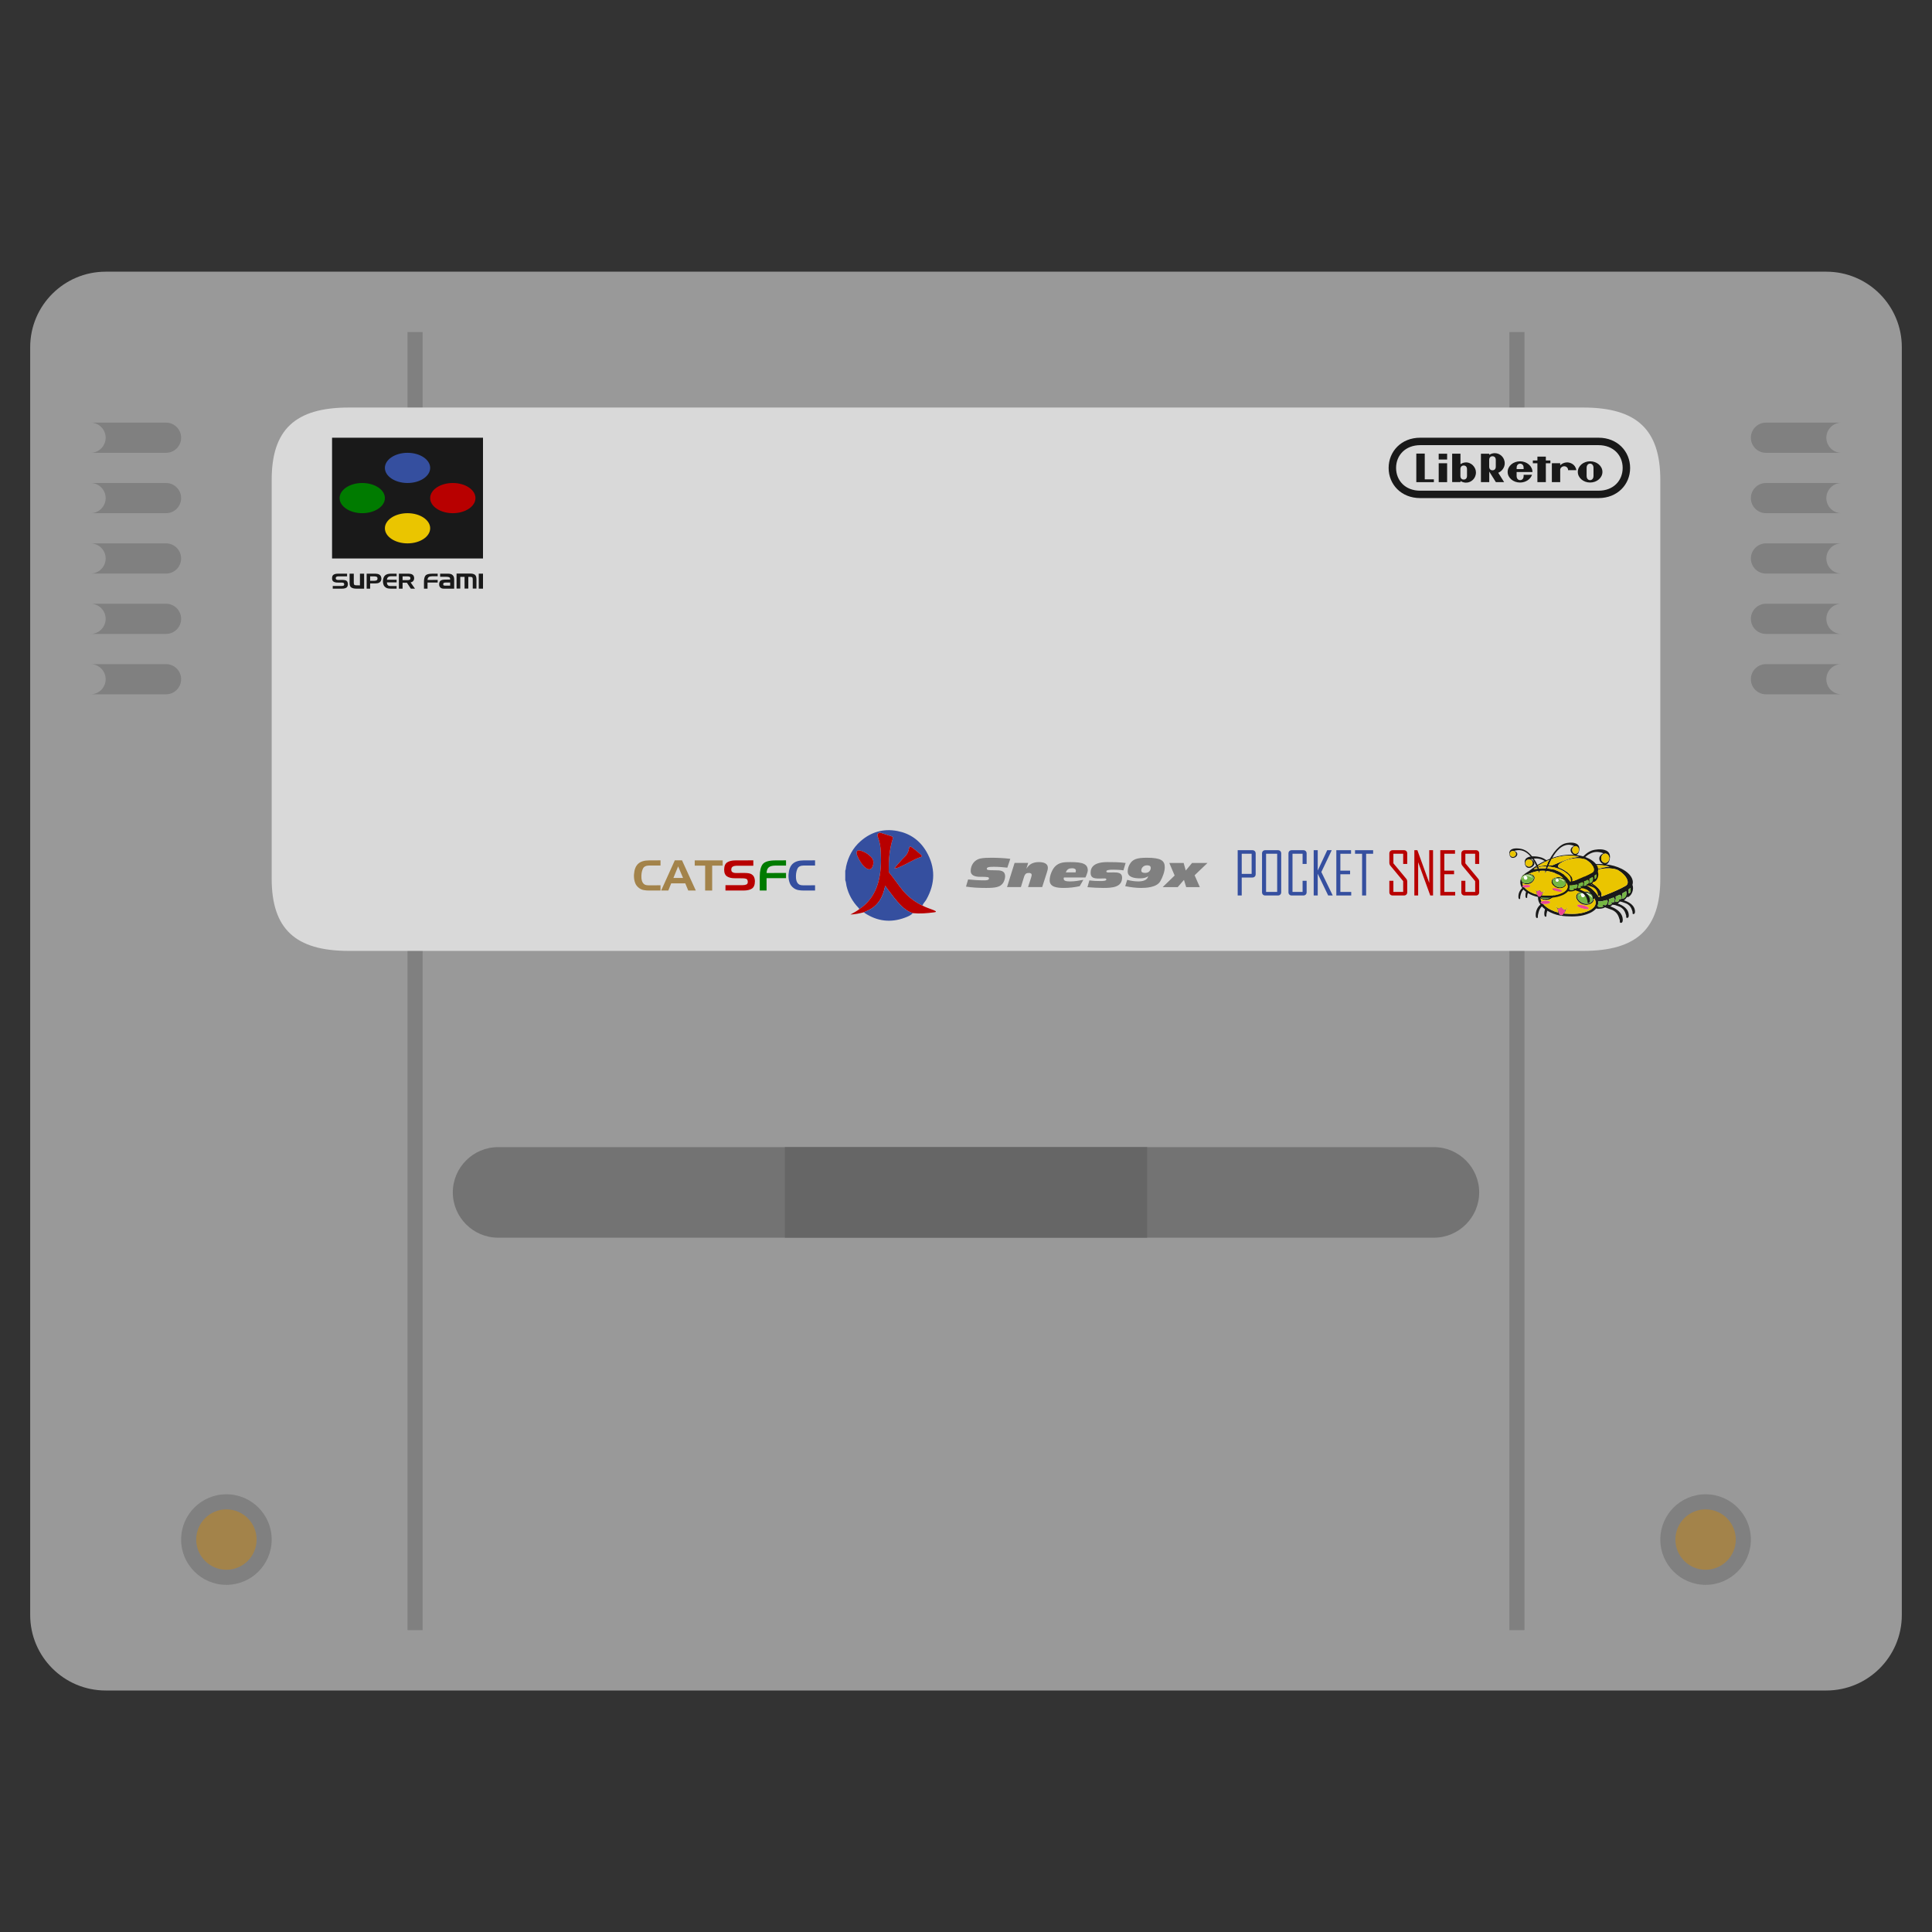 <?xml version="1.0" encoding="UTF-8" standalone="no"?>
<svg
   xmlns:dc="http://purl.org/dc/elements/1.1/"
   xmlns:cc="http://creativecommons.org/ns#"
   xmlns:rdf="http://www.w3.org/1999/02/22-rdf-syntax-ns#"
   xmlns:svg="http://www.w3.org/2000/svg"
   xmlns="http://www.w3.org/2000/svg"
   viewBox="0 0 320 320"
   height="320"
   width="320"
   xml:space="preserve"
   version="1.1"
   id="svg2"><rect x="0" y="0" width="320" height="320" fill="#333333" stroke="none"/><defs
     id="defs6"><clipPath
       id="clipPath16"
       clipPathUnits="userSpaceOnUse"><path
         id="path18"
         d="M 0,256 256,256 256,0 0,0 0,256 Z" /></clipPath><clipPath
       id="clipPath24"
       clipPathUnits="userSpaceOnUse"><path
         id="path26"
         d="M 4,220 252,220 252,32 4,32 4,220 Z" /></clipPath><clipPath
       id="clipPath154"
       clipPathUnits="userSpaceOnUse"><path
         id="path156"
         d="m 213.05,136.166 0.048,0 0,-0.03 -0.048,0 0,0.03 z" /></clipPath><clipPath
       id="clipPath170"
       clipPathUnits="userSpaceOnUse"><path
         id="path172"
         d="m 211.676,135.948 0.054,0 0,-0.034 -0.054,0 0,0.034 z" /></clipPath><clipPath
       id="clipPath498"
       clipPathUnits="userSpaceOnUse"><path
         id="path500"
         d="m 209.048,138.356 0.04,0 0,-0.025 -0.04,0 0,0.025 z" /></clipPath><clipPath
       id="clipPath514"
       clipPathUnits="userSpaceOnUse"><path
         id="path516"
         d="m 207.919,138.176 0.045,0 0,-0.028 -0.045,0 0,0.028 z" /></clipPath></defs><g
     transform="matrix(1.25,0,0,-1.25,0,320)"
     id="g10"><g
       id="g12"><g
         clip-path="url(#clipPath16)"
         id="g14"><g
           id="g20"><g
             id="g22" /><g
             id="g28"><g
               style="opacity:0.5"
               id="g30"
               clip-path="url(#clipPath24)"><g
                 id="g32"
                 transform="translate(242,220)"><path
                   id="path34"
                   style="fill:#ffffff;fill-opacity:1;fill-rule:nonzero;stroke:none"
                   d="m 0,0 -40,0 -2,0 -144,0 -2,0 -40,0 c -5.514,0 -10,-4.486 -10,-10 l 0,-6 0,-8 0,-8 0,-8 0,-8 0,-8 0,-122 c 0,-5.514 4.486,-10 10,-10 l 40,0 2,0 144,0 2,0 40,0 c 5.514,0 10,4.486 10,10 l 0,122 0,8 0,8 0,8 0,8 0,8 0,6 C 10,-4.486 5.514,0 0,0" /></g></g></g></g><g
           transform="translate(12,210)"
           id="g36"><path
             id="path38"
             style="fill:#999999;fill-opacity:1;fill-rule:nonzero;stroke:none"
             d="m 0,0 0,-10 c 1.105,0 2,-0.895 2,-2 0,-1.105 -0.895,-2 -2,-2 l 0,-4 c 1.105,0 2,-0.895 2,-2 0,-1.105 -0.895,-2 -2,-2 l 0,-4 c 1.105,0 2,-0.895 2,-2 0,-1.105 -0.895,-2 -2,-2 l 0,-4 c 1.105,0 2,-0.895 2,-2 0,-1.105 -0.895,-2 -2,-2 l 0,-4 c 1.105,0 2,-0.895 2,-2 0,-1.105 -0.895,-2 -2,-2 l 0,-120 c 0,-2.209 1.791,-4 4,-4 l 224,0 c 2.209,0 4,1.791 4,4 l 0,120 c -1.105,0 -2,0.895 -2,2 0,1.105 0.895,2 2,2 l 0,4 c -1.105,0 -2,0.895 -2,2 0,1.105 0.895,2 2,2 l 0,4 c -1.105,0 -2,0.895 -2,2 0,1.105 0.895,2 2,2 l 0,4 c -1.105,0 -2,0.895 -2,2 0,1.105 0.895,2 2,2 l 0,4 c -1.105,0 -2,0.895 -2,2 0,1.105 0.895,2 2,2 l 0,10 c 0,1.105 -0.895,2 -2,2 L 2,2 C 0.895,2 0,1.105 0,0" /></g><path
           id="path40"
           style="fill:#808080;fill-opacity:1;fill-rule:nonzero;stroke:none"
           d="m 56,40 -2,0 0,172 2,0 0,-172 z" /><path
           id="path42"
           style="fill:#808080;fill-opacity:1;fill-rule:nonzero;stroke:none"
           d="m 202,40 -2,0 0,172 2,0 0,-172 z" /><g
           transform="translate(209.778,202)"
           id="g44"><path
             id="path46"
             style="fill:#d9d9d9;fill-opacity:1;fill-rule:nonzero;stroke:none"
             d="m 0,0 -163.555,0 c -7.099,0 -10.223,-2.926 -10.223,-9.578 l 0,-52.844 c 0,-6.652 3.123,-9.578 10.223,-9.578 L 0,-72 c 7.099,0 10.222,2.926 10.222,9.578 l 0,52.844 C 10.222,-2.926 7.1,0 0,0" /></g><g
           transform="translate(190,92)"
           id="g48"><path
             id="path50"
             style="fill:#737373;fill-opacity:1;fill-rule:nonzero;stroke:none"
             d="m 0,0 -124,0 c -3.3,0 -6,2.7 -6,6 l 0,0 c 0,3.3 2.7,6 6,6 L 0,12 C 3.3,12 6,9.3 6,6 L 6,6 C 6,2.7 3.3,0 0,0" /></g><path
           id="path52"
           style="fill:#666666;fill-opacity:1;fill-rule:nonzero;stroke:none"
           d="m 152,92 -48,0 0,12 48,0 0,-12 z" /><g
           transform="translate(206.669,135.631)"
           id="g54"><path
             id="path56"
             style="fill:#191919;fill-opacity:1;fill-rule:nonzero;stroke:none"
             d="m 0,0 c -0.078,-0.046 -0.172,-0.051 -0.259,-0.035 0.059,-0.145 0.084,-0.301 0.121,-0.452 0.044,-0.149 0.096,-0.329 0.255,-0.391 0.104,-0.048 0.223,-0.001 0.301,0.074 0.122,0.118 0.197,0.274 0.27,0.425 0.024,0.054 0.049,0.107 0.074,0.161 C 0.65,-0.219 0.541,-0.184 0.445,-0.128 0.351,-0.07 0.33,0.069 0.214,0.097 0.131,0.098 0.069,0.036 0,0 M 6.028,1.052 C 5.724,0.985 5.414,0.885 5.098,0.934 5.126,0.726 5.094,0.513 5.018,0.317 4.979,0.294 5.051,0.263 5.061,0.299 L 5.085,0.285 C 5.111,0.212 5.193,0.185 5.263,0.177 5.445,0.16 5.626,0.199 5.798,0.253 5.757,0.292 5.702,0.329 5.693,0.39 5.699,0.416 5.712,0.439 5.723,0.463 5.848,0.458 5.972,0.438 6.096,0.424 6.265,0.55 6.372,0.766 6.356,0.978 6.354,1.035 6.315,1.092 6.256,1.1 6.178,1.111 6.099,1.082 6.028,1.052 M 6.991,1.392 6.986,1.384 C 6.827,1.336 6.675,1.268 6.517,1.215 6.553,0.984 6.506,0.74 6.394,0.535 6.345,0.504 6.446,0.487 6.426,0.535 6.437,0.535 6.46,0.536 6.471,0.536 6.473,0.494 6.523,0.484 6.558,0.486 6.693,0.497 6.821,0.553 6.939,0.618 6.9,0.649 6.855,0.677 6.83,0.721 6.813,0.753 6.835,0.786 6.842,0.816 6.939,0.813 7.036,0.803 7.131,0.787 7.23,0.904 7.304,1.059 7.274,1.216 7.258,1.292 7.232,1.377 7.162,1.42 7.105,1.451 7.044,1.411 6.991,1.392 M 7.876,1.777 C 7.72,1.706 7.565,1.634 7.409,1.564 7.47,1.313 7.418,1.045 7.288,0.823 7.321,0.843 7.367,0.851 7.392,0.88 7.445,0.846 7.511,0.85 7.569,0.866 7.684,0.897 7.794,0.948 7.893,1.014 7.836,1.056 7.763,1.125 7.826,1.196 7.899,1.188 7.971,1.182 8.043,1.171 8.133,1.293 8.222,1.445 8.186,1.602 8.144,1.701 8.063,1.787 7.957,1.818 7.93,1.804 7.903,1.79 7.876,1.777 M 2.951,2.116 C 2.814,2.096 2.676,2.06 2.554,1.992 2.412,1.89 2.304,1.723 2.311,1.543 2.318,1.369 2.415,1.215 2.526,1.087 2.732,0.862 3.003,0.684 3.307,0.631 3.537,0.596 3.783,0.602 3.994,0.708 4.189,0.803 4.37,0.963 4.423,1.18 4.473,1.373 4.457,1.607 4.303,1.75 4.118,1.922 3.88,2.031 3.634,2.08 3.41,2.128 3.179,2.148 2.951,2.116 M 8.678,2.209 C 8.546,2.129 8.411,2.054 8.275,1.981 8.338,1.736 8.293,1.475 8.193,1.247 8.234,1.274 8.273,1.304 8.309,1.337 8.374,1.269 8.468,1.327 8.533,1.364 8.834,1.55 8.91,1.967 8.802,2.284 8.761,2.258 8.72,2.233 8.678,2.209 m -11.049,0.3 C -2.531,2.417 -2.671,2.27 -2.708,2.084 -2.75,1.863 -2.663,1.625 -2.5,1.471 -2.397,1.37 -2.26,1.311 -2.119,1.284 l 0.001,-0.003 c 0.086,-0.006 0.174,-0.034 0.259,-0.011 0.295,0.009 0.584,0.119 0.819,0.295 0.176,0.134 0.33,0.332 0.331,0.563 C -0.702,2.242 -0.77,2.342 -0.843,2.423 -1,2.586 -1.227,2.66 -1.447,2.686 -1.762,2.719 -2.094,2.67 -2.371,2.509 M 9.287,2.64 C 9.222,2.586 9.157,2.532 9.089,2.484 9.179,2.325 9.143,2.135 9.117,1.965 9.143,1.995 9.169,2.026 9.195,2.057 9.197,2.041 9.202,2.008 9.204,1.991 9.25,2.007 9.296,2.034 9.315,2.081 9.37,2.203 9.397,2.337 9.394,2.471 9.396,2.554 9.366,2.634 9.375,2.716 9.345,2.691 9.315,2.666 9.287,2.64 M 0.237,3.27 C 0.244,3.199 0.246,3.128 0.246,3.057 0.235,3 0.206,2.951 0.166,2.911 0.157,2.957 0.143,3.002 0.127,3.045 0.101,3.112 0.077,3.18 0.052,3.247 -0.456,3.181 -0.955,3.036 -1.419,2.817 -1.427,2.827 -1.442,2.847 -1.45,2.857 -1.485,2.837 -1.52,2.817 -1.555,2.797 -1.417,2.794 -1.281,2.774 -1.147,2.74 -1.036,2.707 -0.926,2.663 -0.828,2.601 l 0.003,10e-4 C -0.769,2.56 -0.716,2.515 -0.668,2.465 -0.542,2.316 -0.522,2.101 -0.596,1.924 -0.731,1.592 -1.011,1.32 -1.348,1.196 -1.482,1.149 -1.621,1.121 -1.762,1.115 -1.922,1.109 -2.081,1.132 -2.233,1.181 -2.342,1.221 -2.445,1.278 -2.537,1.349 -2.523,1.193 -2.48,1.04 -2.41,0.9 -2.473,0.87 -2.557,0.797 -2.501,0.723 c 0.075,-0.079 0.19,-0.1 0.293,-0.12 0.275,-0.339 0.642,-0.588 1.028,-0.783 0.317,-0.161 0.65,-0.288 0.994,-0.375 -0.029,0.091 -0.051,0.185 -0.07,0.28 -0.016,0.084 -0.025,0.17 -0.048,0.253 -0.077,0.06 -0.136,0.14 -0.153,0.237 -0.003,0.066 0.006,0.133 0.04,0.19 C -0.425,0.333 -0.432,0.26 -0.414,0.189 -0.37,0.092 -0.277,0.019 -0.17,0.007 -0.108,0 -0.051,0.031 0.003,0.057 0.07,0.095 0.138,0.138 0.216,0.143 0.303,0.139 0.341,0.049 0.385,-0.013 l 0.002,0 c 0.087,-0.098 0.217,-0.169 0.351,-0.15 0.07,0.009 0.127,0.052 0.177,0.099 0.043,0.054 0.078,0.114 0.104,0.178 0.004,0 0.011,0.001 0.014,0.002 C 1.03,-0.025 0.931,-0.144 0.807,-0.203 0.795,-0.263 0.776,-0.322 0.757,-0.38 0.709,-0.477 0.658,-0.572 0.595,-0.66 0.567,-0.681 0.606,-0.685 0.619,-0.687 c 0.208,-0.019 0.418,-0.028 0.628,-0.034 0.525,-0.016 1.056,-0.008 1.574,0.092 0.361,0.071 0.716,0.179 1.051,0.332 0.263,0.124 0.517,0.284 0.702,0.511 0.167,0.211 0.241,0.5 0.168,0.763 C 4.682,1.177 4.589,1.365 4.48,1.543 4.513,1.418 4.543,1.29 4.524,1.16 4.517,1.079 4.483,1.005 4.455,0.93 l 0,-0.015 L 4.446,0.914 C 4.356,0.769 4.222,0.654 4.067,0.582 3.544,0.339 2.872,0.474 2.484,0.902 2.317,1.089 2.162,1.32 2.166,1.581 2.17,1.792 2.32,1.969 2.497,2.067 2.795,2.233 3.149,2.274 3.484,2.244 3.631,2.224 3.779,2.194 3.913,2.13 3.96,2.108 4.007,2.088 4.057,2.072 3.924,2.223 3.769,2.35 3.612,2.474 3.569,2.507 3.523,2.535 3.477,2.562 2.82,2.941 2.083,3.175 1.331,3.26 1.308,3.197 1.285,3.135 1.262,3.073 1.24,3.012 1.219,2.95 1.199,2.888 1.147,2.939 1.13,3.01 1.122,3.08 1.125,3.146 1.13,3.212 1.136,3.278 0.837,3.3 0.536,3.297 0.237,3.27 m -0.919,0.352 c -0.036,-0.078 0.095,-0.049 0.139,-0.045 0.151,0.005 0.3,0.029 0.45,0.044 -0.01,0.022 -0.021,0.043 -0.033,0.064 -0.008,0.024 -0.016,0.048 -0.025,0.071 -0.004,0.01 -0.014,0.03 -0.018,0.04 -0.173,-0.051 -0.35,-0.095 -0.513,-0.174 m 0.206,0.165 c 0.09,0.031 0.18,0.064 0.27,0.095 -0.01,0.022 -0.019,0.044 -0.029,0.066 C -0.316,3.896 -0.399,3.846 -0.476,3.787 M 1.613,3.983 C 1.609,3.97 1.6,3.943 1.596,3.93 l -0.003,0 C 1.584,3.911 1.576,3.892 1.568,3.873 1.559,3.85 1.55,3.827 1.541,3.804 1.535,3.787 1.528,3.771 1.521,3.754 1.509,3.723 1.496,3.691 1.484,3.659 2.13,3.603 2.774,3.457 3.358,3.17 4.088,2.821 4.703,2.253 5.137,1.573 5.163,1.536 5.211,1.462 5.258,1.512 5.318,1.641 5.297,1.791 5.284,1.928 5.251,2.222 5.056,2.463 4.856,2.667 4.545,2.969 4.177,3.206 3.792,3.4 3.113,3.736 2.368,3.937 1.613,3.983 M 0.065,3.861 C 0.068,3.85 0.073,3.829 0.075,3.818 L 0.08,3.819 C 0.09,3.79 0.101,3.76 0.111,3.731 0.121,3.702 0.13,3.673 0.139,3.644 c 0.362,0.032 0.726,0.044 1.089,0.029 0.012,0.04 0.025,0.08 0.037,0.12 0.013,0.041 0.026,0.081 0.04,0.121 l 0.002,0 C 1.316,3.942 1.325,3.97 1.335,3.997 0.908,3.997 0.482,3.955 0.065,3.861 M -0.029,4.082 C -0.02,4.062 -0.012,4.043 -0.003,4.023 0.007,3.999 0.017,3.975 0.026,3.951 0.471,4.074 0.931,4.142 1.393,4.149 1.413,4.198 1.432,4.246 1.452,4.295 1.48,4.361 1.509,4.426 1.537,4.492 1.583,4.596 1.635,4.698 1.68,4.802 1.728,4.88 1.762,4.967 1.808,5.046 1.168,4.78 0.556,4.452 -0.029,4.082 M 5.327,5.198 C 4.834,5.096 4.351,4.938 3.904,4.704 3.688,4.586 3.472,4.453 3.312,4.262 3.247,4.182 3.191,4.08 3.215,3.975 3.24,3.876 3.33,3.811 3.421,3.775 3.85,3.606 4.257,3.382 4.625,3.103 4.901,2.891 5.159,2.649 5.354,2.359 5.461,2.193 5.561,2.006 5.554,1.803 5.555,1.721 5.509,1.651 5.476,1.579 5.633,1.607 5.781,1.667 5.931,1.72 6.492,1.931 7.043,2.166 7.589,2.413 7.971,2.589 8.353,2.766 8.716,2.98 8.804,3.031 8.89,3.092 8.94,3.183 9.023,3.321 9.023,3.491 8.991,3.644 8.92,3.948 8.736,4.211 8.527,4.438 8.273,4.71 7.97,4.935 7.645,5.113 7.442,5.195 7.227,5.238 7.012,5.271 6.452,5.352 5.88,5.31 5.327,5.198 M 2.326,5.246 C 2.28,5.228 2.229,5.219 2.188,5.19 2.149,5.129 2.119,5.064 2.086,5 1.996,4.832 1.916,4.659 1.834,4.486 1.808,4.429 1.783,4.372 1.758,4.315 l -0.003,0 C 1.732,4.258 1.708,4.201 1.683,4.145 1.839,4.137 1.997,4.121 2.152,4.146 2.271,4.162 2.386,4.202 2.496,4.247 3.313,4.594 4.132,4.942 4.981,5.203 5.509,5.366 6.052,5.493 6.604,5.536 6.553,5.55 6.502,5.569 6.45,5.576 6.207,5.64 5.958,5.68 5.708,5.708 4.564,5.828 3.405,5.628 2.326,5.246 M -4.308,6.428 C -4.413,6.372 -4.496,6.275 -4.531,6.16 -4.559,6.084 -4.564,6 -4.548,5.92 -4.54,5.884 -4.529,5.847 -4.511,5.814 c 0.084,-0.206 0.331,-0.319 0.544,-0.27 0.193,0.036 0.355,0.203 0.38,0.399 0.023,0.152 -0.034,0.313 -0.148,0.416 -0.15,0.142 -0.393,0.169 -0.573,0.069 M 5.542,6.9 C 5.443,6.648 5.5,6.328 5.714,6.152 5.829,6.055 5.991,6.014 6.137,6.052 6.317,6.097 6.461,6.244 6.52,6.416 6.536,6.457 6.548,6.5 6.554,6.544 6.572,6.644 6.569,6.749 6.537,6.846 6.487,7.076 6.274,7.272 6.032,7.266 5.811,7.268 5.618,7.101 5.542,6.9 M 3.473,6.891 C 2.981,6.468 2.605,5.928 2.285,5.368 3.404,5.75 4.594,5.945 5.777,5.869 5.555,5.964 5.368,6.146 5.283,6.374 5.221,6.54 5.227,6.733 5.313,6.89 5.409,7.067 5.577,7.192 5.755,7.277 5.769,7.281 5.807,7.304 5.773,7.312 5.472,7.433 5.145,7.5 4.82,7.48 4.317,7.454 3.849,7.213 3.473,6.891 m 1.642,0.935 0.345,0 C 5.795,7.801 6.155,7.733 6.408,7.495 6.601,7.32 6.676,7.048 6.66,6.794 6.643,6.53 6.594,6.252 6.431,6.035 6.359,5.937 6.251,5.874 6.137,5.835 6.857,5.755 7.569,5.568 8.217,5.24 8.566,5.062 8.897,4.839 9.172,4.558 9.403,4.318 9.598,4.029 9.667,3.698 9.707,3.51 9.695,3.313 9.636,3.131 9.756,2.837 9.73,2.504 9.633,2.208 9.547,1.943 9.382,1.697 9.146,1.543 9.079,1.498 8.996,1.502 8.919,1.511 8.808,1.344 8.673,1.193 8.518,1.066 8.838,0.968 9.148,0.824 9.414,0.618 9.62,0.457 9.799,0.252 9.895,0.006 9.939,-0.107 9.961,-0.227 9.974,-0.347 l 0,-0.144 C 9.964,-0.561 9.951,-0.636 9.904,-0.692 9.851,-0.758 9.742,-0.773 9.678,-0.714 c -0.03,0.03 -0.02,0.077 -0.021,0.115 0.016,0.147 -0.05,0.284 -0.093,0.421 C 9.474,0.091 9.313,0.342 9.077,0.504 8.85,0.68 8.562,0.735 8.3,0.839 8.198,0.886 8.082,0.873 7.979,0.917 7.892,0.818 7.793,0.729 7.685,0.653 8.038,0.53 8.381,0.36 8.662,0.109 8.905,-0.106 9.093,-0.396 9.137,-0.722 9.155,-0.873 9.173,-1.04 9.096,-1.177 9.044,-1.271 8.884,-1.3 8.822,-1.204 8.793,-1.118 8.832,-1.025 8.805,-0.938 8.734,-0.697 8.658,-0.452 8.513,-0.244 8.379,-0.049 8.189,0.102 7.979,0.21 7.822,0.283 7.655,0.332 7.491,0.39 7.399,0.421 7.307,0.47 7.206,0.458 7.142,0.452 7.083,0.477 7.027,0.503 6.928,0.413 6.816,0.341 6.701,0.273 6.771,0.235 6.849,0.215 6.921,0.184 7.248,0.048 7.562,-0.129 7.822,-0.371 8.064,-0.594 8.257,-0.882 8.323,-1.207 8.357,-1.387 8.38,-1.579 8.32,-1.756 8.296,-1.833 8.232,-1.894 8.152,-1.913 l -0.07,0 C 8.038,-1.899 7.984,-1.881 7.973,-1.83 7.951,-1.736 7.99,-1.638 7.96,-1.544 7.873,-1.246 7.776,-0.94 7.583,-0.69 7.427,-0.486 7.215,-0.328 6.985,-0.215 6.665,-0.083 6.329,0.007 6.012,0.145 5.736,-0.027 5.401,-0.048 5.084,-0.045 5.001,-0.047 4.918,-0.029 4.84,-0.001 4.618,-0.264 4.324,-0.458 4.015,-0.603 3.723,-0.736 3.417,-0.836 3.106,-0.912 2.617,-1.028 2.112,-1.063 1.61,-1.065 c -0.513,0.011 -1.028,0.022 -1.534,0.113 -0.609,0.103 -1.192,0.334 -1.724,0.645 -0.042,-0.14 -0.073,-0.282 -0.103,-0.425 -0.021,-0.096 0.006,-0.195 -0.011,-0.291 -0.014,-0.079 -0.12,-0.107 -0.177,-0.056 -0.078,0.067 -0.089,0.178 -0.1,0.274 -0.014,0.236 0.02,0.474 0.09,0.7 -0.149,0.113 -0.292,0.237 -0.416,0.377 -0.131,-0.128 -0.237,-0.28 -0.311,-0.447 -0.103,-0.23 -0.159,-0.477 -0.212,-0.722 -0.022,-0.101 0.007,-0.205 -0.013,-0.306 -0.018,-0.083 -0.138,-0.098 -0.19,-0.037 -0.071,0.08 -0.08,0.193 -0.088,0.295 -0.008,0.309 0.05,0.623 0.191,0.9 0.105,0.21 0.254,0.397 0.425,0.557 -0.217,0.287 -0.332,0.649 -0.31,1.009 0.004,0.117 0.03,0.231 0.053,0.345 0.067,0.156 0.108,0.324 0.19,0.474 0.074,0.092 0.127,0.209 0.233,0.269 0.122,0.039 0.195,0.153 0.295,0.226 0.122,0.086 0.241,0.175 0.371,0.249 0.079,0.047 0.165,0.084 0.238,0.143 0.382,0.308 0.78,0.599 1.192,0.865 -0.173,0.369 -0.365,0.731 -0.592,1.069 -0.246,0.365 -0.532,0.708 -0.883,0.976 -0.317,0.246 -0.696,0.42 -1.097,0.466 C -3.195,6.644 -3.523,6.601 -3.832,6.505 -3.67,6.431 -3.505,6.335 -3.412,6.177 -3.329,6.041 -3.341,5.86 -3.424,5.727 -3.544,5.531 -3.761,5.402 -3.987,5.372 -4.153,5.349 -4.333,5.402 -4.446,5.529 -4.571,5.667 -4.615,5.857 -4.634,6.037 l 0,0.21 c 0.025,0.17 0.112,0.332 0.254,0.431 0.247,0.177 0.562,0.213 0.858,0.223 0.364,0 0.73,-0.047 1.079,-0.153 0.487,-0.16 0.893,-0.496 1.241,-0.864 0.454,-0.49 0.818,-1.059 1.108,-1.659 0.635,0.394 1.303,0.736 2.001,1.004 0.398,0.702 0.866,1.38 1.479,1.913 0.254,0.216 0.536,0.408 0.852,0.522 0.282,0.098 0.58,0.139 0.877,0.162" /></g><g
           transform="translate(216.044,138.347)"
           id="g58"><path
             id="path60"
             style="fill:#74b743;fill-opacity:1;fill-rule:nonzero;stroke:none"
             d="m 0,0 c -0.03,-0.025 -0.059,-0.051 -0.088,-0.077 -0.065,-0.053 -0.129,-0.107 -0.198,-0.156 0.09,-0.158 0.055,-0.348 0.029,-0.519 0.026,0.031 0.051,0.062 0.077,0.093 0.003,-0.017 0.007,-0.05 0.009,-0.066 0.047,0.016 0.092,0.042 0.111,0.09 0.055,0.121 0.083,0.256 0.08,0.39 C 0.022,-0.163 -0.008,-0.083 0,0" /></g><g
           transform="translate(215.348,137.84)"
           id="g62"><path
             id="path64"
             style="fill:#74b743;fill-opacity:1;fill-rule:nonzero;stroke:none"
             d="m 0,0 c -0.132,-0.08 -0.267,-0.155 -0.403,-0.228 0.063,-0.244 0.017,-0.506 -0.082,-0.734 0.04,0.028 0.079,0.058 0.116,0.09 0.065,-0.068 0.159,-0.01 0.224,0.028 0.3,0.185 0.377,0.602 0.269,0.919 C 0.083,0.049 0.042,0.024 0,0" /></g><g
           transform="translate(214.713,136.802)"
           id="g66"><path
             id="path68"
             style="fill:#74b743;fill-opacity:1;fill-rule:nonzero;stroke:none"
             d="M 0,0 C 0.09,0.122 0.178,0.274 0.143,0.431 0.101,0.53 0.019,0.616 -0.086,0.647 -0.114,0.633 -0.14,0.619 -0.168,0.606 -0.323,0.535 -0.478,0.463 -0.634,0.393 c 0.06,-0.252 0.008,-0.519 -0.121,-0.741 0.033,0.02 0.079,0.028 0.104,0.057 0.053,-0.034 0.118,-0.03 0.177,-0.014 0.115,0.031 0.225,0.082 0.324,0.148 -0.057,0.042 -0.13,0.111 -0.067,0.182 C -0.145,0.017 -0.072,0.011 0,0" /></g><g
           transform="translate(213.831,137.051)"
           id="g70"><path
             id="path72"
             style="fill:#74b743;fill-opacity:1;fill-rule:nonzero;stroke:none"
             d="m 0,0 c -0.057,0.031 -0.117,-0.009 -0.171,-0.028 l -0.004,-0.008 c -0.16,-0.048 -0.312,-0.116 -0.47,-0.169 0.036,-0.231 -0.011,-0.475 -0.123,-0.68 0.008,0 0.024,0 0.032,0 0.012,0.001 0.034,0.001 0.045,0.002 0.003,-0.042 0.053,-0.053 0.087,-0.051 0.135,0.011 0.263,0.067 0.381,0.132 -0.038,0.032 -0.084,0.059 -0.109,0.103 -0.016,0.032 0.005,0.065 0.013,0.095 0.097,-0.003 0.193,-0.013 0.288,-0.028 0.099,0.117 0.173,0.272 0.144,0.428 C 0.097,-0.128 0.07,-0.043 0,0" /></g><g
           transform="translate(212.925,136.731)"
           id="g74"><path
             id="path76"
             style="fill:#74b743;fill-opacity:1;fill-rule:nonzero;stroke:none"
             d="m 0,0 c -0.078,0.011 -0.157,-0.018 -0.228,-0.048 -0.304,-0.068 -0.614,-0.168 -0.93,-0.118 0.028,-0.208 -0.004,-0.422 -0.079,-0.618 0.01,-0.004 0.032,-0.013 0.042,-0.017 l 0.025,-0.014 c 0.025,-0.073 0.107,-0.1 0.178,-0.108 0.181,-0.018 0.362,0.022 0.535,0.076 -0.042,0.039 -0.097,0.076 -0.105,0.137 0.006,0.026 0.018,0.049 0.03,0.073 0.125,-0.005 0.248,-0.025 0.372,-0.04 0.169,0.127 0.276,0.342 0.26,0.555 C 0.098,-0.065 0.059,-0.008 0,0" /></g><g
           transform="translate(204.514,138.129)"
           id="g78"><path
             id="path80"
             style="fill:#ffffff;fill-opacity:1;fill-rule:nonzero;stroke:none"
             d="M 0,0 C 0.266,0.124 0.582,0.102 0.846,-0.015 1.014,-0.089 1.174,-0.21 1.238,-0.387 1.127,-0.311 1.022,-0.224 0.901,-0.163 0.666,-0.037 0.382,0.016 0.124,-0.07 0.248,-0.076 0.374,-0.14 0.416,-0.263 0.429,-0.312 0.435,-0.363 0.437,-0.414 0.412,-0.527 0.33,-0.618 0.22,-0.655 0.136,-0.663 0.044,-0.66 -0.025,-0.606 c -0.073,0.047 -0.109,0.13 -0.126,0.212 0,0.084 0.033,0.162 0.075,0.233 C -0.219,-0.252 -0.332,-0.38 -0.429,-0.517 -0.361,-0.298 -0.211,-0.099 0,0" /></g><g
           transform="translate(209.751,137.674)"
           id="g82"><path
             id="path84"
             style="fill:#ffffff;fill-opacity:1;fill-rule:nonzero;stroke:none"
             d="M 0,0 C 0.317,0.06 0.649,-0.037 0.912,-0.216 1.072,-0.327 1.221,-0.482 1.254,-0.681 1.06,-0.46 0.831,-0.256 0.549,-0.156 0.416,-0.109 0.275,-0.09 0.134,-0.094 0.228,-0.168 0.284,-0.296 0.233,-0.412 0.224,-0.433 0.214,-0.453 0.203,-0.473 0.139,-0.552 0.036,-0.576 -0.061,-0.565 c -0.055,0.011 -0.1,0.048 -0.139,0.086 -0.072,0.086 -0.063,0.206 -0.023,0.303 C -0.35,-0.232 -0.462,-0.314 -0.569,-0.402 -0.449,-0.195 -0.236,-0.043 0,0" /></g><g
           transform="translate(212.383,141.783)"
           id="g86"><path
             id="path88"
             style="fill:#eac500;fill-opacity:1;fill-rule:nonzero;stroke:none"
             d="M 0,0 C 0.115,-0.097 0.277,-0.138 0.424,-0.1 0.603,-0.055 0.747,0.092 0.806,0.264 0.822,0.305 0.834,0.348 0.84,0.392 0.858,0.492 0.855,0.597 0.823,0.694 0.774,0.924 0.56,1.12 0.319,1.114 0.097,1.116 -0.096,0.949 -0.171,0.748 -0.271,0.496 -0.214,0.176 0,0" /></g><g
           transform="translate(202.934,141.99)"
           id="g90"><path
             id="path92"
             style="fill:#eac500;fill-opacity:1;fill-rule:nonzero;stroke:none"
             d="m 0,0 c -0.15,0.143 -0.393,0.17 -0.572,0.07 -0.106,-0.057 -0.188,-0.154 -0.224,-0.269 -0.028,-0.076 -0.033,-0.16 -0.017,-0.239 0.009,-0.037 0.02,-0.074 0.038,-0.107 0.083,-0.206 0.33,-0.319 0.543,-0.27 0.194,0.036 0.355,0.204 0.38,0.4 C 0.171,-0.264 0.114,-0.103 0,0" /></g><g
           transform="translate(208.424,139.946)"
           id="g94"><path
             id="path96"
             style="fill:#eac500;fill-opacity:1;fill-rule:nonzero;stroke:none"
             d="m 0,0 c -0.023,-0.057 -0.047,-0.113 -0.072,-0.17 0.157,-0.008 0.314,-0.023 0.469,0.001 0.119,0.016 0.234,0.056 0.344,0.101 0.817,0.347 1.636,0.695 2.485,0.956 0.529,0.163 1.071,0.29 1.623,0.333 C 4.798,1.236 4.748,1.254 4.695,1.261 4.452,1.326 4.203,1.365 3.953,1.393 2.809,1.513 1.65,1.314 0.572,0.932 0.525,0.913 0.474,0.904 0.433,0.875 0.394,0.814 0.364,0.749 0.331,0.685 0.241,0.517 0.161,0.344 0.08,0.171 0.054,0.114 0.028,0.057 0.003,0 L 0,0 Z" /></g><g
           transform="translate(215.661,139.275)"
           id="g98"><path
             id="path100"
             style="fill:#eac500;fill-opacity:1;fill-rule:nonzero;stroke:none"
             d="M 0,0 C -0.071,0.304 -0.256,0.567 -0.464,0.794 -0.718,1.066 -1.021,1.291 -1.347,1.469 -1.549,1.55 -1.765,1.594 -1.98,1.627 -2.54,1.708 -3.112,1.666 -3.664,1.554 -4.157,1.451 -4.641,1.294 -5.087,1.06 -5.303,0.941 -5.52,0.809 -5.679,0.617 -5.745,0.538 -5.8,0.436 -5.777,0.33 c 0.026,-0.098 0.116,-0.163 0.206,-0.199 0.429,-0.169 0.837,-0.393 1.204,-0.672 0.276,-0.212 0.535,-0.454 0.729,-0.745 0.108,-0.165 0.208,-0.352 0.201,-0.555 0,-0.082 -0.045,-0.152 -0.079,-0.224 0.157,0.028 0.306,0.088 0.455,0.141 0.561,0.21 1.113,0.446 1.658,0.692 0.382,0.177 0.765,0.354 1.128,0.568 0.087,0.051 0.174,0.112 0.224,0.203 C 0.032,-0.323 0.031,-0.153 0,0" /></g><g
           transform="translate(206.696,139.582)"
           id="g102"><path
             id="path104"
             style="fill:#eac500;fill-opacity:1;fill-rule:nonzero;stroke:none"
             d="m 0,0 c 0.445,0.123 0.905,0.191 1.366,0.198 0.02,0.049 0.04,0.097 0.06,0.146 C 1.454,0.41 1.482,0.476 1.51,0.541 1.557,0.645 1.608,0.747 1.654,0.851 1.701,0.929 1.736,1.016 1.781,1.096 1.142,0.83 0.53,0.501 -0.055,0.132 -0.047,0.112 -0.038,0.092 -0.03,0.072 -0.02,0.048 -0.01,0.024 0,0" /></g><g
           transform="translate(206.749,139.451)"
           id="g106"><path
             id="path108"
             style="fill:#eac500;fill-opacity:1;fill-rule:nonzero;stroke:none"
             d="m 0,0 c 0.01,-0.029 0.021,-0.059 0.032,-0.089 0.009,-0.029 0.018,-0.058 0.027,-0.087 0.362,0.033 0.726,0.045 1.089,0.03 0.013,0.04 0.025,0.08 0.037,0.12 0.013,0.04 0.027,0.081 0.04,0.121 l 0.002,0 c 0.01,0.028 0.019,0.055 0.028,0.083 -0.427,0 -0.853,-0.042 -1.27,-0.136 0.003,-0.011 0.008,-0.032 0.01,-0.043 L 0,0 Z" /></g><g
           transform="translate(211.525,138.298)"
           id="g110"><path
             id="path112"
             style="fill:#eac500;fill-opacity:1;fill-rule:nonzero;stroke:none"
             d="M 0,0 C -0.31,0.303 -0.678,0.539 -1.064,0.734 -1.742,1.069 -2.487,1.27 -3.243,1.316 -3.247,1.303 -3.255,1.276 -3.259,1.263 l -0.004,0 C -3.271,1.244 -3.279,1.226 -3.287,1.207 -3.296,1.184 -3.305,1.16 -3.314,1.137 -3.321,1.121 -3.328,1.104 -3.335,1.087 -3.347,1.056 -3.359,1.024 -3.372,0.993 c 0.646,-0.056 1.29,-0.203 1.875,-0.489 0.729,-0.35 1.345,-0.918 1.779,-1.598 0.025,-0.036 0.073,-0.11 0.12,-0.061 0.061,0.129 0.039,0.279 0.027,0.416 C 0.395,-0.445 0.2,-0.204 0,0" /></g><g
           transform="translate(206.435,139.579)"
           id="g114"><path
             id="path116"
             style="fill:#eac500;fill-opacity:1;fill-rule:nonzero;stroke:none"
             d="m 0,0 c -0.081,-0.052 -0.164,-0.103 -0.241,-0.161 0.09,0.03 0.18,0.063 0.27,0.094 C 0.019,-0.044 0.009,-0.022 0,0" /></g><g
           transform="translate(204.273,138.24)"
           id="g118"><path
             id="path120"
             style="fill:#eac500;fill-opacity:1;fill-rule:nonzero;stroke:none"
             d="M 0,0 C 0.122,0.039 0.195,0.153 0.295,0.226 0.19,0.159 0.096,0.078 0,0" /></g><g
           transform="translate(204.04,137.971)"
           id="g122"><path
             id="path124"
             style="fill:#eac500;fill-opacity:1;fill-rule:nonzero;stroke:none"
             d="M 0,0 C -0.102,-0.139 -0.173,-0.302 -0.19,-0.474 -0.123,-0.318 -0.082,-0.15 0,0" /></g><g
           transform="translate(210.232,135.538)"
           id="g126"><path
             id="path128"
             style="fill:#eac500;fill-opacity:1;fill-rule:nonzero;stroke:none"
             d="m 0,0 c -0.266,0.011 -0.528,0.074 -0.777,0.165 -0.135,0.052 -0.271,0.11 -0.384,0.202 -0.039,0.034 -0.086,0.08 -0.072,0.137 0.034,0.056 0.107,0.066 0.167,0.072 0.205,0.015 0.41,-0.024 0.608,-0.074 C -0.249,0.446 -0.04,0.375 0.143,0.257 0.204,0.221 0.249,0.166 0.288,0.108 0.242,-0.007 0.102,0.006 0,0 M 0.918,1.636 C 0.951,1.512 0.981,1.383 0.962,1.253 0.955,1.172 0.921,1.098 0.893,1.023 l 0,-0.015 -0.009,0 C 0.794,0.862 0.66,0.747 0.505,0.675 -0.018,0.432 -0.69,0.567 -1.078,0.995 -1.245,1.183 -1.4,1.413 -1.396,1.674 c 0.004,0.211 0.154,0.388 0.331,0.486 0.298,0.167 0.652,0.207 0.987,0.177 C 0.069,2.317 0.217,2.288 0.351,2.223 0.398,2.201 0.446,2.182 0.495,2.165 0.362,2.316 0.207,2.444 0.05,2.567 0.007,2.6 -0.039,2.628 -0.085,2.655 -0.742,3.034 -1.479,3.268 -2.231,3.353 -2.254,3.291 -2.277,3.228 -2.3,3.166 -2.322,3.105 -2.343,3.043 -2.363,2.981 -2.415,3.032 -2.432,3.103 -2.44,3.173 -2.437,3.24 -2.432,3.305 -2.426,3.371 -2.725,3.393 -3.026,3.39 -3.325,3.363 -3.318,3.292 -3.316,3.221 -3.316,3.15 -3.327,3.093 -3.356,3.044 -3.396,3.004 -3.405,3.05 -3.419,3.095 -3.435,3.138 -3.461,3.206 -3.485,3.273 -3.51,3.341 -4.018,3.274 -4.517,3.129 -4.981,2.91 -4.989,2.92 -5.004,2.94 -5.011,2.95 -5.047,2.93 -5.082,2.91 -5.117,2.89 -4.979,2.887 -4.843,2.867 -4.709,2.833 -4.597,2.8 -4.488,2.756 -4.39,2.694 l 0.003,10e-4 C -4.331,2.654 -4.278,2.608 -4.23,2.558 -4.104,2.409 -4.084,2.194 -4.158,2.017 -4.293,1.685 -4.573,1.414 -4.91,1.289 -5.044,1.242 -5.183,1.214 -5.324,1.208 c -0.16,-0.006 -0.319,0.017 -0.471,0.066 -0.109,0.04 -0.212,0.097 -0.304,0.168 0.014,-0.156 0.057,-0.309 0.127,-0.449 0.082,0.04 0.171,0.063 0.26,0.081 0.15,0.026 0.302,0.031 0.454,0.023 0.116,-0.011 0.236,-0.028 0.342,-0.08 C -4.875,0.995 -4.829,0.962 -4.828,0.911 -4.833,0.844 -4.899,0.81 -4.95,0.78 -5.088,0.72 -5.238,0.696 -5.387,0.681 -5.515,0.678 -5.643,0.677 -5.77,0.696 c 0.275,-0.338 0.643,-0.588 1.028,-0.783 0.317,-0.161 0.65,-0.288 0.994,-0.375 -0.029,0.092 -0.051,0.186 -0.07,0.28 -0.016,0.084 -0.025,0.17 -0.048,0.253 -0.077,0.061 -0.136,0.14 -0.153,0.238 -0.003,0.065 0.006,0.132 0.04,0.189 -0.007,-0.072 -0.015,-0.145 0.003,-0.216 0.044,-0.097 0.137,-0.17 0.244,-0.182 0.062,-0.007 0.119,0.024 0.173,0.05 0.067,0.038 0.135,0.082 0.213,0.087 0.087,-0.005 0.125,-0.095 0.169,-0.156 L -3.175,0.08 c 0.087,-0.097 0.217,-0.169 0.351,-0.15 0.07,0.009 0.127,0.052 0.177,0.099 0.043,0.054 0.078,0.114 0.104,0.178 0.004,0 0.011,0.002 0.014,0.002 -0.003,-0.141 -0.102,-0.26 -0.226,-0.319 -0.011,-0.06 -0.031,-0.119 -0.049,-0.177 -0.049,-0.097 -0.1,-0.192 -0.163,-0.28 -0.028,-0.021 0.011,-0.025 0.024,-0.027 0.208,-0.019 0.418,-0.028 0.628,-0.034 0.525,-0.016 1.056,-0.008 1.574,0.092 0.361,0.071 0.716,0.179 1.051,0.332 C 0.573,-0.08 0.827,0.08 1.012,0.307 1.179,0.518 1.253,0.807 1.18,1.07 1.12,1.27 1.027,1.458 0.918,1.636" /></g><g
           transform="translate(206.126,139.208)"
           id="g130"><path
             id="path132"
             style="fill:#eac500;fill-opacity:1;fill-rule:nonzero;stroke:none"
             d="M 0,0 C 0.151,0.005 0.3,0.029 0.45,0.044 0.44,0.066 0.429,0.087 0.417,0.108 0.409,0.132 0.401,0.156 0.393,0.179 0.388,0.189 0.378,0.209 0.374,0.219 0.201,0.168 0.024,0.124 -0.138,0.045 -0.175,-0.033 -0.044,-0.004 0,0" /></g><g
           transform="translate(205.415,137.966)"
           id="g134"><path
             id="path136"
             style="fill:#74b743;fill-opacity:1;fill-rule:nonzero;stroke:none"
             d="m 0,0 c -0.235,0.126 -0.518,0.18 -0.776,0.094 0.124,-0.007 0.249,-0.07 0.292,-0.193 0.012,-0.05 0.018,-0.101 0.02,-0.152 -0.025,-0.112 -0.107,-0.204 -0.216,-0.241 -0.084,-0.008 -0.176,-0.004 -0.246,0.049 -0.073,0.047 -0.109,0.13 -0.125,0.212 -0.001,0.084 0.032,0.162 0.074,0.233 -0.143,-0.091 -0.255,-0.219 -0.353,-0.356 0.068,0.22 0.219,0.419 0.429,0.517 0.266,0.125 0.583,0.103 0.847,-0.015 C 0.113,0.074 0.273,-0.046 0.337,-0.223 0.226,-0.147 0.121,-0.061 0,0 m -0.192,0.352 c -0.315,0.033 -0.647,-0.017 -0.924,-0.177 -0.16,-0.093 -0.3,-0.239 -0.337,-0.425 -0.042,-0.222 0.045,-0.46 0.208,-0.614 0.103,-0.101 0.24,-0.16 0.381,-0.186 l 0.001,-0.004 c 0.086,-0.006 0.174,-0.033 0.259,-0.01 0.294,0.008 0.584,0.119 0.819,0.294 0.176,0.135 0.33,0.332 0.331,0.563 C 0.553,-0.093 0.485,0.007 0.412,0.088 0.255,0.252 0.028,0.326 -0.192,0.352" /></g><g
           transform="translate(210.3,137.518)"
           id="g138"><path
             id="path140"
             style="fill:#74b743;fill-opacity:1;fill-rule:nonzero;stroke:none"
             d="m 0,0 c -0.133,0.048 -0.274,0.066 -0.415,0.062 0.093,-0.074 0.15,-0.202 0.099,-0.317 -0.009,-0.021 -0.02,-0.042 -0.031,-0.062 -0.063,-0.079 -0.166,-0.103 -0.263,-0.092 -0.055,0.011 -0.1,0.049 -0.14,0.087 -0.071,0.085 -0.062,0.205 -0.023,0.303 -0.127,-0.057 -0.238,-0.139 -0.345,-0.226 0.12,0.207 0.333,0.358 0.569,0.401 C -0.232,0.217 0.1,0.119 0.363,-0.06 0.523,-0.171 0.672,-0.325 0.704,-0.525 0.51,-0.303 0.282,-0.099 0,0 M 0.673,-0.137 C 0.488,0.035 0.249,0.144 0.003,0.194 -0.22,0.241 -0.452,0.262 -0.679,0.23 -0.816,0.209 -0.955,0.174 -1.077,0.106 c -0.142,-0.102 -0.249,-0.27 -0.242,-0.449 0.007,-0.174 0.104,-0.329 0.215,-0.456 0.206,-0.225 0.477,-0.403 0.781,-0.456 0.229,-0.035 0.475,-0.029 0.686,0.077 0.195,0.094 0.377,0.254 0.43,0.472 0.049,0.192 0.033,0.427 -0.12,0.569" /></g><g
           transform="translate(204.519,136.612)"
           id="g142"><path
             id="path144"
             style="fill:#ed4792;fill-opacity:1;fill-rule:nonzero;stroke:none"
             d="M 0,0 C 0.15,0.027 0.302,0.032 0.454,0.023 0.57,0.013 0.69,-0.004 0.796,-0.057 0.837,-0.078 0.883,-0.112 0.884,-0.163 0.879,-0.229 0.813,-0.264 0.762,-0.294 0.624,-0.354 0.474,-0.377 0.325,-0.392 0.197,-0.396 0.069,-0.396 -0.058,-0.377 c -0.103,0.02 -0.218,0.04 -0.293,0.119 -0.056,0.075 0.028,0.147 0.091,0.177 0.082,0.04 0.171,0.064 0.26,0.081" /></g><g
           transform="translate(208.998,136.042)"
           id="g146"><path
             id="path148"
             style="fill:#ed4792;fill-opacity:1;fill-rule:nonzero;stroke:none"
             d="M 0,0 C 0.034,0.057 0.107,0.066 0.167,0.073 0.372,0.087 0.577,0.049 0.776,-0.001 0.985,-0.058 1.193,-0.129 1.376,-0.246 1.437,-0.282 1.483,-0.337 1.521,-0.395 1.475,-0.511 1.335,-0.497 1.233,-0.504 0.968,-0.493 0.706,-0.43 0.457,-0.339 0.321,-0.286 0.185,-0.228 0.072,-0.136 0.034,-0.102 -0.014,-0.057 0,0" /></g><g
           id="g150"><g
             id="g152" /><g
             id="g158"><g
               style="opacity:0.54"
               id="g160"
               clip-path="url(#clipPath154)"><g
                 id="g162"
                 transform="translate(213.096,136.166)"><path
                   id="path164"
                   style="fill:#192112;fill-opacity:1;fill-rule:nonzero;stroke:none"
                   d="M 0,0 C 0.02,-0.048 -0.081,-0.031 -0.032,0 -0.024,0 -0.008,0 0,0" /></g></g></g></g><g
           id="g166"><g
             id="g168" /><g
             id="g174"><g
               style="opacity:0.39"
               id="g176"
               clip-path="url(#clipPath170)"><g
                 id="g178"
                 transform="translate(211.73,135.93)"><path
                   id="path180"
                   style="fill:#283719;fill-opacity:1;fill-rule:nonzero;stroke:none"
                   d="M 0,0 C -0.01,-0.036 -0.082,-0.005 -0.042,0.018 -0.032,0.013 -0.01,0.004 0,0" /></g></g></g></g><g
           transform="translate(207.114,135.503)"
           id="g182"><path
             id="path184"
             style="fill:#ed4792;fill-opacity:1;fill-rule:nonzero;stroke:none"
             d="M 0,0 C -0.094,0.058 -0.115,0.197 -0.231,0.225 -0.314,0.226 -0.376,0.164 -0.445,0.128 -0.523,0.082 -0.617,0.077 -0.704,0.093 c 0.059,-0.146 0.084,-0.301 0.121,-0.452 0.044,-0.149 0.096,-0.329 0.255,-0.391 0.104,-0.048 0.223,-0.001 0.301,0.074 0.122,0.118 0.197,0.274 0.27,0.425 0.025,0.054 0.049,0.107 0.074,0.161 C 0.205,-0.091 0.096,-0.056 0,0" /></g><g
           transform="translate(30,58)"
           id="g186"><path
             id="path188"
             style="fill:#808080;fill-opacity:1;fill-rule:nonzero;stroke:none"
             d="m 0,0 c -3.314,0 -6,-2.686 -6,-6 0,-3.314 2.686,-6 6,-6 3.314,0 6,2.686 6,6 0,3.314 -2.686,6 -6,6" /></g><g
           transform="translate(30,56)"
           id="g190"><path
             id="path192"
             style="fill:#a3834a;fill-opacity:1;fill-rule:nonzero;stroke:none"
             d="m 0,0 c 2.209,0 4,-1.791 4,-4 0,-2.209 -1.791,-4 -4,-4 -2.209,0 -4,1.791 -4,4 0,2.209 1.791,4 4,4" /></g><g
           transform="translate(226,58)"
           id="g194"><path
             id="path196"
             style="fill:#808080;fill-opacity:1;fill-rule:nonzero;stroke:none"
             d="m 0,0 c -3.314,0 -6,-2.686 -6,-6 0,-3.314 2.686,-6 6,-6 3.314,0 6,2.686 6,6 0,3.314 -2.686,6 -6,6" /></g><g
           transform="translate(226,56)"
           id="g198"><path
             id="path200"
             style="fill:#a3834a;fill-opacity:1;fill-rule:nonzero;stroke:none"
             d="m 0,0 c 2.209,0 4,-1.791 4,-4 0,-2.209 -1.791,-4 -4,-4 -2.209,0 -4,1.791 -4,4 0,2.209 1.791,4 4,4" /></g><path
           id="path202"
           style="fill:#191919;fill-opacity:1;fill-rule:nonzero;stroke:none"
           d="m 64,182 -20,0 0,16 20,0 0,-16 z" /><g
           transform="translate(63,190)"
           id="g204"><path
             id="path206"
             style="fill:#b80000;fill-opacity:1;fill-rule:nonzero;stroke:none"
             d="m 0,0 c 0,-1.105 -1.343,-2 -3,-2 -1.657,0 -3,0.895 -3,2 0,1.105 1.343,2 3,2 1.657,0 3,-0.895 3,-2" /></g><g
           transform="translate(51,190)"
           id="g208"><path
             id="path210"
             style="fill:#007b00;fill-opacity:1;fill-rule:nonzero;stroke:none"
             d="m 0,0 c 0,-1.105 -1.343,-2 -3,-2 -1.657,0 -3,0.895 -3,2 0,1.105 1.343,2 3,2 1.657,0 3,-0.895 3,-2" /></g><g
           transform="translate(57,194)"
           id="g212"><path
             id="path214"
             style="fill:#354f9f;fill-opacity:1;fill-rule:nonzero;stroke:none"
             d="m 0,0 c 0,-1.105 -1.343,-2 -3,-2 -1.657,0 -3,0.895 -3,2 0,1.105 1.343,2 3,2 1.657,0 3,-0.895 3,-2" /></g><g
           transform="translate(57,186)"
           id="g216"><path
             id="path218"
             style="fill:#eac500;fill-opacity:1;fill-rule:nonzero;stroke:none"
             d="m 0,0 c 0,-1.105 -1.343,-2 -3,-2 -1.657,0 -3,0.895 -3,2 0,1.105 1.343,2 3,2 1.657,0 3,-0.895 3,-2" /></g><g
           transform="translate(44.842,179.633)"
           id="g220"><path
             id="path222"
             style="fill:#191919;fill-opacity:1;fill-rule:nonzero;stroke:none"
             d="m 0,0 c -0.1,-0.002 -0.185,-0.021 -0.253,-0.057 -0.069,-0.036 -0.103,-0.105 -0.103,-0.206 0,-0.078 0.029,-0.133 0.087,-0.166 0.059,-0.033 0.127,-0.05 0.205,-0.05 l 0.614,0.003 c 0.023,-0.002 0.046,-0.003 0.071,-0.003 0.024,0 0.049,-0.001 0.073,-0.003 0.072,-0.003 0.143,-0.014 0.212,-0.032 0.07,-0.017 0.131,-0.049 0.186,-0.095 0.049,-0.041 0.086,-0.089 0.11,-0.146 0.025,-0.058 0.04,-0.117 0.046,-0.178 C 1.25,-0.951 1.252,-0.969 1.253,-0.986 1.254,-1.004 1.255,-1.022 1.255,-1.041 1.25,-1.271 1.18,-1.427 1.042,-1.51 0.904,-1.592 0.718,-1.633 0.482,-1.633 l -1.234,0 0,0.354 1.161,0 c 0.102,-0.002 0.191,0.013 0.265,0.045 0.075,0.031 0.105,0.102 0.091,0.213 -0.01,0.086 -0.046,0.14 -0.107,0.16 -0.062,0.02 -0.135,0.032 -0.219,0.034 l -0.546,0.002 c -0.228,-0.002 -0.407,0.039 -0.539,0.123 -0.133,0.084 -0.198,0.236 -0.196,0.456 0.005,0.23 0.076,0.387 0.214,0.472 0.138,0.083 0.325,0.125 0.561,0.125 L 1.147,0.354 1.147,0 0,0 Z" /></g><g
           transform="translate(47.202,178)"
           id="g224"><path
             id="path226"
             style="fill:#191919;fill-opacity:1;fill-rule:nonzero;stroke:none"
             d="m 0,0 c -0.277,0.002 -0.493,0.054 -0.648,0.155 -0.155,0.1 -0.231,0.292 -0.231,0.576 l 0,1.256 0.555,0 0,-1.195 c 0,-0.138 0.023,-0.231 0.072,-0.279 0.048,-0.048 0.147,-0.072 0.296,-0.072 l 0.448,-0.003 0,1.549 0.555,0 L 1.047,0 0,0 Z" /></g><g
           transform="translate(49.581,179.633)"
           id="g228"><path
             id="path230"
             style="fill:#191919;fill-opacity:1;fill-rule:nonzero;stroke:none"
             d="m 0,0 -0.536,0 0,-0.587 0.563,0 c 0.112,0 0.209,0.02 0.291,0.06 0.081,0.04 0.122,0.117 0.122,0.231 0.004,0.127 -0.039,0.208 -0.129,0.242 C 0.219,-0.02 0.117,-0.003 0,-0.003 L 0,0 Z M 0.006,0.354 C 0.008,0.352 0.011,0.351 0.014,0.351 l 0.007,0 0.116,0 C 0.176,0.351 0.215,0.35 0.254,0.346 0.323,0.342 0.391,0.333 0.46,0.32 0.529,0.306 0.593,0.283 0.651,0.252 0.76,0.195 0.837,0.116 0.883,0.017 0.928,-0.083 0.952,-0.187 0.954,-0.296 0.956,-0.396 0.937,-0.492 0.897,-0.584 0.858,-0.676 0.792,-0.753 0.7,-0.814 0.623,-0.864 0.539,-0.896 0.448,-0.912 0.358,-0.927 0.265,-0.937 0.171,-0.941 l -0.073,0 -0.074,0 -0.56,0.003 0,-0.695 -0.462,0 0,1.987 1.004,0 z" /></g><g
           transform="translate(51.413,179.518)"
           id="g232"><path
             id="path234"
             style="fill:#191919;fill-opacity:1;fill-rule:nonzero;stroke:none"
             d="m 0,0 c -0.084,-0.08 -0.131,-0.194 -0.142,-0.342 l 1.284,0.003 0,-0.346 -1.287,0 c 0,-0.07 0.009,-0.138 0.026,-0.202 0.018,-0.065 0.053,-0.124 0.106,-0.177 0.048,-0.05 0.103,-0.081 0.168,-0.093 0.064,-0.012 0.13,-0.018 0.198,-0.018 l 0.014,0 0.014,0 0.761,0.003 0,-0.346 -0.783,0 c -0.125,0 -0.245,0.01 -0.361,0.031 -0.116,0.02 -0.225,0.067 -0.327,0.141 -0.123,0.09 -0.209,0.2 -0.258,0.33 -0.049,0.13 -0.076,0.264 -0.08,0.4 -0.002,0.03 -0.003,0.058 -0.001,0.086 0.001,0.028 0.002,0.055 0.004,0.083 0.023,0.314 0.117,0.544 0.284,0.692 0.167,0.147 0.418,0.221 0.751,0.221 l 0.771,0.003 0,-0.346 -0.761,0 C 0.211,0.121 0.084,0.08 0,0" /></g><g
           transform="translate(53.945,179.633)"
           id="g236"><path
             id="path238"
             style="fill:#191919;fill-opacity:1;fill-rule:nonzero;stroke:none"
             d="m 0,0 -0.601,0 0,-0.501 0.601,0 c 0.004,-0.002 0.008,-0.003 0.013,-0.003 l 0.012,0 c 0.104,0 0.199,0.013 0.285,0.04 0.085,0.027 0.126,0.098 0.124,0.212 0,0.118 -0.044,0.189 -0.134,0.213 C 0.21,-0.015 0.11,-0.003 0,-0.003 L 0,0 Z M 0.116,0.354 C 0.14,0.352 0.164,0.351 0.186,0.351 0.209,0.351 0.232,0.35 0.256,0.349 0.344,0.345 0.432,0.333 0.518,0.313 0.602,0.292 0.678,0.255 0.743,0.199 0.801,0.151 0.845,0.095 0.874,0.031 c 0.029,-0.065 0.047,-0.131 0.053,-0.2 0,-0.013 0.002,-0.026 0.003,-0.039 0.001,-0.013 0.001,-0.025 0.001,-0.038 0.002,-0.139 -0.035,-0.258 -0.112,-0.359 -0.077,-0.1 -0.197,-0.167 -0.358,-0.2 l 0.581,-0.828 -0.553,0 -0.512,0.781 -0.578,0 0,-0.781 -0.49,0 0,1.987 1.207,0 z" /></g><g
           transform="translate(56.382,179.735)"
           id="g240"><path
             id="path242"
             style="fill:#191919;fill-opacity:1;fill-rule:nonzero;stroke:none"
             d="m 0,0 c 0.136,0.166 0.435,0.249 0.896,0.249 l 0.718,0.003 0,-0.346 -0.758,0 C 0.659,-0.098 0.514,-0.136 0.421,-0.208 0.329,-0.279 0.277,-0.404 0.267,-0.581 l 1.347,0.003 0,-0.344 -1.347,0 0,-0.813 -0.471,0 0,0.913 C -0.204,-0.44 -0.136,-0.166 0,0" /></g><g
           transform="translate(62.366,180)"
           id="g244"><path
             id="path246"
             style="fill:#191919;fill-opacity:1;fill-rule:nonzero;stroke:none"
             d="M 0,0 C 0.238,-0.005 0.424,-0.058 0.559,-0.158 0.695,-0.259 0.763,-0.45 0.766,-0.732 l 0,-1.255 -0.49,0 0,1.192 c 0,0.186 -0.037,0.293 -0.11,0.322 -0.074,0.029 -0.184,0.04 -0.331,0.035 -0.023,-0.002 -0.047,-0.003 -0.072,-0.003 l -0.075,0 0,-1.546 -0.497,0 0,1.549 -0.57,0 0,-1.549 -0.49,0 0,1.987 L 0,0 Z" /></g><path
           id="path248"
           style="fill:#191919;fill-opacity:1;fill-rule:nonzero;stroke:none"
           d="m 63.438,179.987 0.562,0 0,-1.987 -0.562,0 0,1.987 z" /><g
           transform="translate(59.005,178.399)"
           id="g250"><path
             id="path252"
             style="fill:#191919;fill-opacity:1;fill-rule:nonzero;stroke:none"
             d="m 0,0 0.646,0 0,0.411 -0.609,0 C 0.033,0.409 0.028,0.407 0.023,0.407 l -0.015,0 C -0.062,0.405 -0.126,0.392 -0.185,0.368 -0.244,0.344 -0.275,0.288 -0.278,0.2 -0.283,0.102 -0.256,0.044 -0.198,0.026 -0.14,0.009 -0.074,-0.001 0,-0.004 L 0,0 Z M 0.372,1.588 C 0.485,1.585 0.594,1.572 0.7,1.548 0.805,1.524 0.899,1.469 0.984,1.384 1.055,1.313 1.105,1.23 1.134,1.135 1.161,1.04 1.176,0.941 1.176,0.841 l 0,-1.241 -1.387,0 c -0.201,0 -0.354,0.056 -0.46,0.168 -0.107,0.112 -0.155,0.268 -0.144,0.466 0.017,0.239 0.1,0.393 0.248,0.464 0.148,0.07 0.326,0.105 0.531,0.105 L 0.642,0.807 C 0.65,0.97 0.608,1.072 0.518,1.113 0.427,1.152 0.313,1.173 0.175,1.173 l -0.861,0.003 0,0.412 1.058,0 z" /></g><g
           transform="translate(211.807,190.981)"
           id="g254"><path
             id="path256"
             style="fill:#191919;fill-opacity:1;fill-rule:nonzero;stroke:none"
             d="m 0,0 -23.613,0 c -1.995,-0.008 -3.206,1.351 -3.206,3.017 0,1.667 1.219,3.014 3.206,3.018 L 0,6.035 C 1.987,6.031 3.205,4.684 3.205,3.017 3.205,1.351 1.994,-0.008 0,0 m 0.011,7.019 -23.636,0 c -2.501,0.006 -4.182,-1.819 -4.182,-4.007 0,-2.188 1.677,-3.992 4.185,-3.993 l 23.63,0 c 2.509,0.001 4.185,1.805 4.185,3.993 0,2.188 -1.68,4.013 -4.182,4.007" /></g><g
           transform="translate(203.715,195.492)"
           id="g258"><path
             id="path260"
             style="fill:#191919;fill-opacity:1;fill-rule:nonzero;stroke:none"
             d="m 0,0 1.117,0 0,-0.506 0.603,0 0,-0.374 -0.603,0 0.001,-2.499 -1.119,0 0.001,2.499 -0.606,0 0,0.373 0.607,0 L 0,0 Z" /></g><path
           id="path262"
           style="fill:#191919;fill-opacity:1;fill-rule:nonzero;stroke:none"
           d="m 190.635,194.617 1.116,0 0,-2.504 -1.116,0 0,2.504 z" /><path
           id="path264"
           style="fill:#191919;fill-opacity:1;fill-rule:nonzero;stroke:none"
           d="m 190.633,195.88 1.118,0 0,-0.77 -1.118,0 0,0.77 z" /><g
           transform="translate(211.148,193.471)"
           id="g266"><path
             id="path268"
             style="fill:#191919;fill-opacity:1;fill-rule:nonzero;stroke:none"
             d="m 0,0 0,0 c 0,-0.007 -0.001,-0.379 -0.001,-0.529 0,-0.399 -0.232,-0.564 -0.456,-0.564 -0.224,0 -0.457,0.165 -0.457,0.564 l 0,0.539 c 0,0 0.001,0.371 0.001,0.523 0,0.397 0.233,0.561 0.456,0.561 0.223,0 0.456,-0.164 0.456,-0.561 0,-0.151 0,-0.432 0.001,-0.533 L 0,0.001 0,0 Z m -0.448,1.404 c -0.901,0 -1.632,-0.63 -1.632,-1.406 0,-0.777 0.731,-1.406 1.632,-1.406 0.901,0 1.63,0.629 1.63,1.406 0,0.776 -0.729,1.406 -1.63,1.406" /></g><g
           transform="translate(193.511,193.833)"
           id="g270"><path
             id="path272"
             style="fill:#191919;fill-opacity:1;fill-rule:nonzero;stroke:none"
             d="m 0,0 c 0,0.388 0.264,0.487 0.437,0.487 0.178,0 0.438,-0.099 0.438,-0.487 0,-0.128 -0.001,-0.445 -0.001,-0.445 0,0 0.001,-0.313 0.001,-0.447 0,-0.386 -0.26,-0.487 -0.437,-0.487 C 0.264,-1.379 0,-1.278 0,-0.892 L 0,-0.447 0,0 Z m -1.093,2.054 0,-3.766 1.103,0 c 0,0 10e-4,0.122 10e-4,0.145 0.427,-0.272 0.908,-0.271 1.284,-0.094 0.1,0.048 0.763,0.37 0.763,1.242 0,0.66 -0.615,1.383 -1.418,1.311 C 0.375,0.868 0.186,0.77 0.008,0.668 l 0,1.386 -1.101,0 z" /></g><g
           transform="translate(201.033,194.335)"
           id="g274"><path
             id="path276"
             style="fill:#191919;fill-opacity:1;fill-rule:nonzero;stroke:none"
             d="m 0,0 c 0.087,0.154 0.247,0.228 0.392,0.228 l 0,0 0.001,0 -0.001,0 C 0.538,0.228 0.698,0.154 0.785,0 0.856,-0.125 0.859,-0.272 0.857,-0.491 l -0.931,0 C -0.076,-0.272 -0.071,-0.125 0,0 m 0.855,-1.398 c 0,-0.459 -0.298,-0.56 -0.462,-0.56 -0.165,0 -0.467,0.101 -0.467,0.56 0,0.137 0.001,0.517 0.001,0.517 l 2.102,0 c 0,0.777 -0.739,1.42 -1.647,1.42 -0.907,0 -1.643,-0.629 -1.643,-1.406 0,-0.776 0.736,-1.406 1.643,-1.406 0.753,0 1.389,0.436 1.584,1.027 L 0.854,-1.247 c 0,0 0.001,-0.01 0.001,-0.151" /></g><g
           transform="translate(188.787,192.485)"
           id="g278"><path
             id="path280"
             style="fill:#191919;fill-opacity:1;fill-rule:nonzero;stroke:none"
             d="m 0,0 0,3.412 -1.118,0 0,-3.412 0,-0.372 1.118,0 1.209,0 L 1.209,0 0,0 Z" /></g><g
           transform="translate(207.776,193.701)"
           id="g282"><path
             id="path284"
             style="fill:#191919;fill-opacity:1;fill-rule:nonzero;stroke:none"
             d="M 0,0 1.093,0 C 0.981,0.808 0.235,1.043 -0.149,1.032 -0.518,1.021 -0.825,0.86 -1.039,0.653 c -0.001,0.062 0,0.265 0,0.265 l -1.107,-0.001 -10e-4,-2.505 1.108,0 c 0,0 -0.001,1.539 -0.001,1.645 0,0.218 0.226,0.461 0.53,0.461 C -0.206,0.518 0,0.275 0,0.057 L 0,0 Z" /></g><g
           transform="translate(197.325,194.614)"
           id="g286"><path
             id="path288"
             style="fill:#191919;fill-opacity:1;fill-rule:nonzero;stroke:none"
             d="m 0,0 0,0.444 c 0,0.387 0.264,0.488 0.438,0.488 0.177,0 0.437,-0.101 0.437,-0.488 0,-0.133 -0.001,-0.446 -0.001,-0.446 0,0 0.001,-0.317 0.001,-0.445 0,-0.388 -0.26,-0.487 -0.438,-0.487 C 0.264,-0.934 0,-0.835 0,-0.447 L 0,0 Z M 2.058,-0.028 C 2.058,0.844 1.395,1.166 1.295,1.214 0.919,1.391 0.438,1.392 0.011,1.12 0.011,1.143 0.01,1.265 0.01,1.265 l -1.103,0 0,-3.766 1.101,0 0,1.386 c 0.005,-0.003 0.01,-0.006 0.015,-0.008 l 0.864,-1.378 1.093,0 -0.78,1.243 c 0.512,0.204 0.858,0.734 0.858,1.23" /></g><g
           transform="translate(115.734,141.637)"
           id="g290"><path
             id="path292"
             style="fill:#354f9f;fill-opacity:1;fill-rule:nonzero;stroke:none"
             d="M 0,0 C 0,0.091 0.003,0.124 -0.001,0.156 -0.026,0.362 -0.085,0.553 -0.224,0.709 -0.662,1.198 -1.193,1.524 -1.817,1.673 -2.111,1.744 -2.273,1.567 -2.22,1.261 -2.202,1.157 -2.176,1.053 -2.134,0.957 -1.938,0.502 -1.69,0.08 -1.378,-0.299 c 0.133,-0.161 0.286,-0.302 0.464,-0.408 0.399,-0.237 0.698,-0.118 0.835,0.336 C -0.037,-0.233 -0.018,-0.086 0,0 m 2.779,-0.705 c 0.266,-0.012 0.499,0.112 0.736,0.209 0.943,0.385 1.793,0.985 2.767,1.302 C 6.509,0.879 6.397,1.014 6.294,1.108 5.911,1.455 5.514,1.784 5.097,2.085 4.871,2.247 4.754,2.206 4.709,1.916 4.632,1.422 4.391,1.046 4.041,0.723 3.867,0.561 3.705,0.383 3.55,0.2 3.294,-0.103 2.996,-0.367 2.783,-0.71 2.777,-0.711 2.77,-0.712 2.765,-0.715 2.763,-0.717 2.764,-0.725 2.764,-0.729 c 0.005,0.008 0.01,0.016 0.015,0.024 m -6.513,-1.567 0,1.271 c 0.089,0.169 0.069,0.361 0.109,0.54 0.292,1.322 0.892,2.454 1.894,3.34 1.429,1.263 3.079,1.72 4.906,1.371 C 4.818,3.935 6.136,3.032 7.009,1.537 8.236,-0.562 8.21,-2.692 7.022,-4.814 6.861,-5.101 6.606,-5.32 6.488,-5.635 5.483,-5.15 4.609,-4.486 3.879,-3.611 3.253,-2.86 2.727,-2.029 2.099,-1.281 2.031,-1.199 2.024,-1.109 2.024,-1.009 2.022,0.413 2.117,1.822 2.549,3.184 2.616,3.398 2.556,3.506 2.359,3.567 1.933,3.7 1.51,3.843 1.083,3.972 0.929,4.018 0.759,4.076 0.622,3.923 0.488,3.773 0.532,3.595 0.594,3.44 0.847,2.806 0.944,2.143 0.978,1.464 1.047,0.075 0.994,-1.304 0.611,-2.648 0.196,-4.109 -0.624,-5.262 -1.854,-6.091 c -0.044,0.056 -0.084,0.116 -0.133,0.167 -0.781,0.817 -1.32,1.774 -1.584,2.9 -0.059,0.25 -0.053,0.515 -0.163,0.752" /></g><g
           transform="translate(122.222,136.001)"
           id="g294"><path
             id="path296"
             style="fill:#b80000;fill-opacity:1;fill-rule:nonzero;stroke:none"
             d="m 0,0 c 0.426,-0.21 0.87,-0.372 1.314,-0.532 0.161,-0.057 0.315,-0.126 0.464,-0.211 l 0,-0.097 C 1.703,-0.857 1.629,-0.881 1.553,-0.891 0.617,-1.015 -0.321,-1.09 -1.264,-1 -1.919,-0.802 -2.445,-0.392 -2.922,0.1 -3.505,0.703 -4.01,1.375 -4.51,2.051 -4.641,2.228 -4.772,2.405 -4.932,2.622 -4.969,2.464 -4.993,2.357 -5.018,2.25 -5.246,1.294 -5.66,0.458 -6.422,-0.161 -6.82,-0.484 -7.28,-0.681 -7.739,-0.879 -8.315,-1.025 -8.892,-1.16 -9.542,-1.182 c 0.445,0.237 0.843,0.446 1.2,0.726 1.231,0.829 2.05,1.982 2.466,3.443 C -5.494,4.331 -5.44,5.71 -5.51,7.1 -5.544,7.778 -5.641,8.441 -5.894,9.075 -5.955,9.23 -6,9.408 -5.865,9.558 c 0.137,0.153 0.306,0.095 0.461,0.049 0.427,-0.129 0.85,-0.272 1.276,-0.405 0.196,-0.061 0.257,-0.169 0.189,-0.382 -0.432,-1.363 -0.527,-2.772 -0.525,-4.194 0,-0.1 0.007,-0.19 0.075,-0.271 0.628,-0.748 1.154,-1.58 1.78,-2.331 C -1.879,1.149 -1.005,0.485 0,0" /></g><g
           transform="translate(118.518,140.927)"
           id="g298"><path
             id="path300"
             style="fill:#b80000;fill-opacity:1;fill-rule:nonzero;stroke:none"
             d="M 0,0 C 0.213,0.342 0.511,0.607 0.767,0.91 0.921,1.092 1.083,1.27 1.258,1.432 1.607,1.756 1.849,2.131 1.926,2.626 1.971,2.915 2.088,2.956 2.313,2.794 2.73,2.494 3.128,2.165 3.51,1.818 3.614,1.724 3.726,1.589 3.498,1.515 2.524,1.199 1.674,0.599 0.731,0.213 0.494,0.116 0.262,-0.007 -0.004,0.004 L 0,0 Z" /></g><g
           transform="translate(115.734,141.637)"
           id="g302"><path
             id="path304"
             style="fill:#b80000;fill-opacity:1;fill-rule:nonzero;stroke:none"
             d="m 0,0 c -0.018,-0.086 -0.037,-0.233 -0.079,-0.371 -0.137,-0.454 -0.436,-0.573 -0.835,-0.336 -0.178,0.106 -0.331,0.247 -0.464,0.408 -0.312,0.379 -0.56,0.801 -0.756,1.256 -0.042,0.096 -0.068,0.2 -0.086,0.304 -0.053,0.306 0.109,0.483 0.403,0.412 C -1.193,1.524 -0.662,1.198 -0.224,0.709 -0.085,0.553 -0.026,0.362 -0.001,0.156 0.003,0.124 0,0.091 0,0" /></g><g
           transform="translate(118.513,140.931)"
           id="g306"><path
             id="path308"
             style="fill:#b80000;fill-opacity:1;fill-rule:nonzero;stroke:none"
             d="m 0,0 c -0.005,-0.008 -0.01,-0.016 -0.015,-0.024 0,0.005 -0.001,0.012 10e-4,0.014 0.005,0.003 0.012,0.004 0.018,0.006 L 0,0 Z" /></g><g
           transform="translate(120.958,135.001)"
           id="g310"><path
             id="path312"
             style="fill:#354f9f;fill-opacity:1;fill-rule:nonzero;stroke:none"
             d="m 0,0 c -0.301,-0.313 -0.692,-0.465 -1.077,-0.606 -1.861,-0.687 -3.632,-0.478 -5.303,0.624 -0.038,0.024 -0.064,0.068 -0.095,0.103 0.46,0.198 0.919,0.395 1.317,0.718 0.763,0.619 1.177,1.455 1.404,2.411 0.025,0.107 0.05,0.214 0.086,0.372 C -3.507,3.405 -3.376,3.228 -3.245,3.051 -2.746,2.374 -2.241,1.703 -1.657,1.1 -1.181,0.608 -0.655,0.198 0,0" /></g><g
           transform="translate(128.279,139.471)"
           id="g314"><path
             id="path316"
             style="fill:#808080;fill-opacity:1;fill-rule:nonzero;stroke:none"
             d="m 0,0 c 0.708,-0.074 1.41,-0.122 2.124,-0.122 0.205,0 0.64,0 0.64,0.249 0,0.185 -0.112,0.222 -1.224,0.222 -0.571,0 -1.198,0.164 -1.198,0.757 0,0.815 0.496,1.476 1.242,1.656 C 2,2.862 2.602,2.873 3.062,2.873 3.683,2.873 4.683,2.847 5.59,2.73 L 5.199,1.561 C 4.596,1.624 4,1.677 3.391,1.677 c -0.739,0 -0.913,-0.09 -0.913,-0.269 0,-0.154 0.124,-0.196 1.099,-0.196 0.708,0 1.329,-0.027 1.329,-0.82 0,-0.297 -0.161,-0.71 -0.291,-0.889 -0.385,-0.529 -1.006,-0.63 -2.23,-0.63 -0.994,0 -1.838,0.048 -2.664,0.175 L 0,0 Z" /></g><g
           transform="translate(134.437,141.657)"
           id="g318"><path
             id="path320"
             style="fill:#808080;fill-opacity:1;fill-rule:nonzero;stroke:none"
             d="m 0,0 1.801,0 -0.236,-0.751 0.013,0 c 0.378,0.598 0.869,0.862 1.658,0.862 0.621,0 1.174,-0.185 1.174,-0.741 0,-0.211 -0.062,-0.433 -0.137,-0.656 l -0.615,-1.915 -1.875,0 0.316,0.968 c 0.062,0.191 0.168,0.513 0.168,0.635 0,0.206 -0.168,0.27 -0.367,0.27 -0.347,0 -0.515,-0.09 -0.664,-0.577 L 0.838,-3.201 -1,-3.201 0,0 Z" /></g><g
           transform="translate(142.521,140.403)"
           id="g322"><path
             id="path324"
             style="fill:#808080;fill-opacity:1;fill-rule:nonzero;stroke:none"
             d="m 0,0 c 0.018,0.095 0.037,0.175 0.037,0.254 0,0.238 -0.31,0.296 -0.472,0.296 C -0.87,0.55 -1.112,0.444 -1.298,0 L 0,0 Z m -1.546,-0.672 c -0.026,-0.069 -0.032,-0.122 -0.032,-0.169 0,-0.344 0.504,-0.355 0.901,-0.355 0.584,0 1.155,0.111 1.708,0.212 L 0.546,-1.825 c -0.67,-0.149 -1.372,-0.233 -2.068,-0.233 -0.851,0 -1.913,0.068 -1.913,1.005 0,0.698 0.367,1.482 0.714,1.836 0.553,0.561 1.224,0.582 2.031,0.582 1.665,0 2.305,-0.249 2.305,-1.111 0,-0.185 -0.199,-0.714 -0.311,-0.926 l -2.85,0 z" /></g><g
           transform="translate(144.349,139.345)"
           id="g326"><path
             id="path328"
             style="fill:#808080;fill-opacity:1;fill-rule:nonzero;stroke:none"
             d="m 0,0 c 0.497,-0.074 1,-0.09 1.503,-0.09 0.143,0 0.745,0 0.745,0.201 0,0.116 -0.074,0.148 -0.217,0.148 -0.18,0 -0.435,-0.016 -0.708,-0.016 -0.739,0 -1.161,0.096 -1.161,0.773 0,0.735 0.459,1.407 2.223,1.407 0.615,0 1.609,0 2.416,-0.116 L 4.509,1.328 c -0.354,0.074 -1.143,0.09 -1.373,0.09 -0.26,0 -0.888,-0.011 -0.888,-0.212 0,-0.132 0.081,-0.158 0.311,-0.158 0.136,0 0.348,0.01 0.633,0.01 0.603,0 1.143,-0.048 1.143,-0.693 C 4.335,-0.931 3,-1 1.814,-1 1.118,-1 0.435,-0.953 -0.255,-0.9 L 0,0 Z" /></g><g
           transform="translate(152.482,140.995)"
           id="g330"><path
             id="path332"
             style="fill:#808080;fill-opacity:1;fill-rule:nonzero;stroke:none"
             d="m 0,0 c 0,0.302 -0.255,0.344 -0.509,0.344 -0.479,0 -0.746,-0.36 -0.746,-0.693 0,-0.244 0.23,-0.312 0.522,-0.312 C -0.143,-0.661 0,-0.196 0,0 m -3.124,-1.577 c 0.46,-0.132 1,-0.211 1.484,-0.211 0.547,0 1.187,0.142 1.292,0.682 l -0.012,0 c -0.274,-0.211 -0.665,-0.275 -1.044,-0.275 -0.72,0 -1.652,0.122 -1.652,0.905 0,0.328 0.087,0.651 0.255,0.947 0.385,0.672 0.932,0.878 2.298,0.878 1.863,0 2.36,-0.381 2.36,-1.27 0,-0.513 -0.273,-1.307 -0.602,-1.857 -0.485,-0.82 -1.895,-0.873 -2.566,-0.873 -0.558,0 -1.335,0.08 -2.074,0.233 l 0.261,0.841 z" /></g><g
           transform="translate(156.882,139.413)"
           id="g334"><path
             id="path336"
             style="fill:#808080;fill-opacity:1;fill-rule:nonzero;stroke:none"
             d="m 0,0 -0.826,-0.958 -1.994,0 1.584,1.535 -0.708,1.666 1.901,0 0.279,-1.005 0.838,1.005 2.044,0 -1.708,-1.634 0.689,-1.567 -1.807,0 L 0,0 Z" /></g><g
           transform="translate(85.198,140.913)"
           id="g338"><path
             id="path340"
             style="fill:#a3834a;fill-opacity:1;fill-rule:nonzero;stroke:none"
             d="m 0,0 c -0.128,-0.264 -0.197,-0.57 -0.209,-0.919 l 0,-0.181 c 0,-0.062 0.002,-0.124 0.006,-0.187 0.012,-0.13 0.038,-0.257 0.078,-0.381 C -0.086,-1.793 -0.02,-1.903 0.072,-2 0.167,-2.1 0.278,-2.162 0.403,-2.187 0.529,-2.211 0.657,-2.223 0.788,-2.223 l 0.027,0 0.027,0 1.481,0.006 0,-0.697 -1.523,0 c -0.243,0 -0.477,0.021 -0.702,0.062 -0.224,0.04 -0.437,0.135 -0.636,0.284 -0.238,0.182 -0.406,0.404 -0.501,0.666 -0.096,0.262 -0.148,0.53 -0.155,0.805 -0.005,0.059 -0.005,0.117 -0.004,0.172 0.002,0.056 0.006,0.112 0.009,0.167 0.044,0.632 0.228,1.096 0.553,1.393 0.324,0.297 0.811,0.446 1.46,0.446 l 1.499,0.005 0,-0.685 -1.481,0 C 0.408,0.397 0.127,0.264 0,0" /></g><g
           transform="translate(89.23,139.666)"
           id="g342"><path
             id="path344"
             style="fill:#a3834a;fill-opacity:1;fill-rule:nonzero;stroke:none"
             d="M 0,0 1.278,0 0.627,1.538 0,0 Z m 1.141,2.334 1.827,-4 -1.003,0 -0.394,0.953 -1.864,0 -0.382,-0.953 -0.949,0 1.809,4 0.956,0 z" /></g><g
           transform="translate(92.055,141.298)"
           id="g346"><path
             id="path348"
             style="fill:#a3834a;fill-opacity:1;fill-rule:nonzero;stroke:none"
             d="m 0,0 0,0.696 3.703,0 0,-0.696 -1.392,0 0,-3.298 -0.931,0 L 1.38,0 0,0 Z" /></g><g
           transform="translate(97.591,141.287)"
           id="g350"><path
             id="path352"
             style="fill:#b80000;fill-opacity:1;fill-rule:nonzero;stroke:none"
             d="m 0,0 c -0.195,-0.004 -0.359,-0.042 -0.493,-0.114 -0.133,-0.073 -0.2,-0.211 -0.2,-0.415 0,-0.156 0.057,-0.268 0.171,-0.334 0.113,-0.067 0.245,-0.101 0.397,-0.101 l 1.194,0.006 c 0.044,-0.004 0.09,-0.006 0.138,-0.006 0.047,0 0.095,-0.002 0.143,-0.005 0.139,-0.008 0.276,-0.029 0.412,-0.064 0.135,-0.036 0.255,-0.1 0.358,-0.193 0.096,-0.081 0.167,-0.18 0.215,-0.295 0.048,-0.115 0.078,-0.234 0.09,-0.356 C 2.429,-1.915 2.432,-1.951 2.434,-1.986 2.436,-2.021 2.437,-2.058 2.437,-2.095 2.429,-2.559 2.291,-2.874 2.025,-3.039 1.758,-3.204 1.396,-3.287 0.938,-3.287 l -2.401,0 0,0.713 2.257,0 c 0.199,-0.004 0.372,0.026 0.517,0.089 0.145,0.063 0.204,0.206 0.176,0.429 -0.02,0.175 -0.089,0.282 -0.209,0.323 -0.119,0.041 -0.261,0.064 -0.424,0.067 l -1.063,0.006 c -0.442,-0.004 -0.791,0.079 -1.048,0.248 -0.257,0.169 -0.383,0.474 -0.379,0.916 0.008,0.464 0.146,0.781 0.415,0.95 0.269,0.169 0.632,0.253 1.09,0.253 L 2.228,0.713 2.228,0 0,0 Z" /></g><g
           transform="translate(101.063,141.493)"
           id="g354"><path
             id="path356"
             style="fill:#007b00;fill-opacity:1;fill-rule:nonzero;stroke:none"
             d="m 0,0 c 0.261,0.334 0.833,0.501 1.717,0.501 l 1.374,0.006 0,-0.696 -1.451,0 C 1.261,-0.197 0.983,-0.273 0.806,-0.418 0.629,-0.563 0.531,-0.813 0.511,-1.17 l 2.58,0.006 0,-0.691 -2.58,0 0,-1.638 -0.902,0 0,1.838 c 0,0.769 0.13,1.321 0.391,1.655" /></g><g
           transform="translate(105.677,140.913)"
           id="g358"><path
             id="path360"
             style="fill:#354f9f;fill-opacity:1;fill-rule:nonzero;stroke:none"
             d="m 0,0 c -0.128,-0.264 -0.197,-0.57 -0.209,-0.919 l 0,-0.181 c 0,-0.062 0.002,-0.124 0.006,-0.187 0.012,-0.13 0.038,-0.257 0.078,-0.381 C -0.086,-1.793 -0.02,-1.903 0.072,-2 0.167,-2.1 0.278,-2.162 0.403,-2.187 0.529,-2.211 0.657,-2.223 0.788,-2.223 l 0.027,0 0.027,0 1.481,0.006 0,-0.697 -1.523,0 c -0.243,0 -0.477,0.021 -0.702,0.062 -0.224,0.04 -0.437,0.135 -0.636,0.284 -0.238,0.182 -0.406,0.404 -0.501,0.666 -0.096,0.262 -0.148,0.53 -0.155,0.805 -0.005,0.059 -0.005,0.117 -0.004,0.172 0.002,0.056 0.006,0.112 0.009,0.167 0.044,0.632 0.228,1.096 0.553,1.393 0.324,0.297 0.811,0.446 1.46,0.446 l 1.499,0.005 0,-0.685 -1.481,0 C 0.408,0.397 0.127,0.264 0,0" /></g><path
           id="path362"
           style="fill:#354f9f;fill-opacity:1;fill-rule:nonzero;stroke:none"
           d="m 165.848,142.873 -1.313,0 0,-2.67 1.313,0 0,2.67 z m 0.102,-3.149 -1.415,0 0,-2.38 -0.535,0 0,6 1.95,0 c 0.252,0 0.433,-0.172 0.433,-0.424 l 0,-2.764 c 0,-0.251 -0.181,-0.432 -0.433,-0.432" /><path
           id="path364"
           style="fill:#354f9f;fill-opacity:1;fill-rule:nonzero;stroke:none"
           d="m 169.232,142.873 -1.471,0 0,-5.057 1.471,0 0,5.057 z m 0.102,-5.529 -1.683,0 c -0.252,0 -0.425,0.173 -0.425,0.424 l 0,5.152 c 0,0.252 0.173,0.424 0.425,0.424 l 1.683,0 c 0.252,0 0.432,-0.172 0.432,-0.424 l 0,-5.152 c 0,-0.251 -0.18,-0.424 -0.432,-0.424" /><g
           transform="translate(172.702,137.344)"
           id="g366"><path
             id="path368"
             style="fill:#354f9f;fill-opacity:1;fill-rule:nonzero;stroke:none"
             d="m 0,0 -1.55,0 c -0.251,0 -0.424,0.173 -0.424,0.424 l 0,5.152 C -1.974,5.827 -1.801,6 -1.55,6 L 0,6 C 0.252,6 0.432,5.827 0.432,5.576 l 0,-1.398 -0.534,0 0,1.351 -1.337,0 0,-5.058 1.337,0 0,1.477 0.534,0 0,-1.524 C 0.432,0.173 0.252,0 0,0" /></g><g
           transform="translate(175.99,137.344)"
           id="g370"><path
             id="path372"
             style="fill:#354f9f;fill-opacity:1;fill-rule:nonzero;stroke:none"
             d="m 0,0 -1.384,2.882 0,-2.882 -0.535,0 0,6 0.535,0 0,-2.694 L -0.126,6 0.456,6 0.456,5.969 -0.905,3.11 0.59,0.031 0.59,0 0,0 Z" /></g><g
           transform="translate(177.07,137.344)"
           id="g374"><path
             id="path376"
             style="fill:#354f9f;fill-opacity:1;fill-rule:nonzero;stroke:none"
             d="m 0,0 0,6 1.95,0 0,-0.471 -1.415,0 0,-2.238 1.289,0 0,-0.479 -1.289,0 0,-2.341 1.439,0 L 1.974,0 0,0 Z" /></g><g
           transform="translate(181.019,142.873)"
           id="g378"><path
             id="path380"
             style="fill:#354f9f;fill-opacity:1;fill-rule:nonzero;stroke:none"
             d="m 0,0 0,-5.529 -0.535,0 0,5.529 -0.936,0 0,0.471 2.399,0 L 0.928,0 0,0 Z" /></g><g
           transform="translate(186.039,137.344)"
           id="g382"><path
             id="path384"
             style="fill:#b80000;fill-opacity:1;fill-rule:nonzero;stroke:none"
             d="m 0,0 -1.51,0 c -0.252,0 -0.433,0.173 -0.433,0.424 l 0,1.524 0.535,0 0,-1.477 1.298,0 0,1.429 -1.659,2.003 c -0.126,0.149 -0.174,0.252 -0.174,0.456 l 0,1.217 C -1.943,5.827 -1.762,6 -1.51,6 L 0,6 C 0.252,6 0.425,5.827 0.425,5.576 l 0,-1.398 -0.535,0 0,1.351 -1.298,0 0,-1.264 1.667,-2.003 C 0.385,2.113 0.425,2.01 0.425,1.814 l 0,-1.39 C 0.425,0.173 0.252,0 0,0" /></g><g
           transform="translate(189.517,137.344)"
           id="g386"><path
             id="path388"
             style="fill:#b80000;fill-opacity:1;fill-rule:nonzero;stroke:none"
             d="m 0,0 -1.605,4.414 0,-4.414 -0.503,0 0,6 0.401,0 1.573,-4.335 0,4.335 0.503,0 0,-6 L 0,0 Z" /></g><g
           transform="translate(190.847,137.344)"
           id="g390"><path
             id="path392"
             style="fill:#b80000;fill-opacity:1;fill-rule:nonzero;stroke:none"
             d="m 0,0 0,6 1.95,0 0,-0.471 -1.415,0 0,-2.238 1.289,0 0,-0.479 -1.289,0 0,-2.341 1.439,0 L 1.974,0 0,0 Z" /></g><g
           transform="translate(195.576,137.344)"
           id="g394"><path
             id="path396"
             style="fill:#b80000;fill-opacity:1;fill-rule:nonzero;stroke:none"
             d="m 0,0 -1.51,0 c -0.252,0 -0.433,0.173 -0.433,0.424 l 0,1.524 0.535,0 0,-1.477 1.298,0 0,1.429 -1.66,2.003 c -0.125,0.149 -0.173,0.252 -0.173,0.456 l 0,1.217 C -1.943,5.827 -1.762,6 -1.51,6 L 0,6 C 0.252,6 0.425,5.827 0.425,5.576 l 0,-1.398 -0.535,0 0,1.351 -1.298,0 0,-1.264 1.667,-2.003 C 0.385,2.113 0.425,2.01 0.425,1.814 l 0,-1.39 C 0.425,0.173 0.252,0 0,0" /></g><g
           transform="translate(203.807,137.916)"
           id="g398"><path
             id="path400"
             style="fill:#191919;fill-opacity:1;fill-rule:nonzero;stroke:none"
             d="m 0,0 c -0.064,-0.038 -0.141,-0.042 -0.213,-0.029 0.049,-0.119 0.069,-0.247 0.1,-0.371 0.035,-0.122 0.079,-0.27 0.209,-0.321 0.085,-0.04 0.183,-0.001 0.247,0.061 0.101,0.097 0.162,0.225 0.222,0.349 0.02,0.044 0.04,0.088 0.061,0.132 C 0.534,-0.18 0.444,-0.151 0.365,-0.105 0.288,-0.058 0.271,0.057 0.176,0.079 0.108,0.081 0.057,0.029 0,0 M 4.952,0.864 C 4.702,0.809 4.447,0.727 4.188,0.768 4.21,0.596 4.184,0.421 4.122,0.26 4.09,0.241 4.149,0.216 4.157,0.246 L 4.177,0.234 C 4.199,0.174 4.265,0.152 4.323,0.146 4.473,0.131 4.622,0.164 4.763,0.208 4.729,0.24 4.684,0.27 4.677,0.32 4.682,0.342 4.692,0.361 4.701,0.381 4.804,0.377 4.906,0.36 5.008,0.348 5.147,0.452 5.234,0.629 5.221,0.803 5.219,0.85 5.188,0.897 5.139,0.904 5.075,0.913 5.01,0.889 4.952,0.864 M 5.742,1.143 5.739,1.137 C 5.608,1.097 5.483,1.041 5.353,0.998 5.383,0.808 5.344,0.608 5.252,0.44 5.212,0.414 5.295,0.4 5.279,0.439 5.288,0.44 5.306,0.44 5.315,0.441 5.318,0.406 5.359,0.397 5.387,0.399 5.498,0.408 5.603,0.454 5.7,0.507 5.668,0.533 5.631,0.556 5.611,0.593 5.597,0.618 5.614,0.645 5.621,0.67 5.7,0.668 5.779,0.66 5.858,0.647 5.939,0.743 6,0.87 5.976,0.999 5.962,1.061 5.941,1.131 5.883,1.166 5.836,1.192 5.787,1.159 5.742,1.143 M 6.47,1.46 C 6.342,1.402 6.214,1.342 6.086,1.285 6.136,1.078 6.093,0.859 5.987,0.676 6.014,0.693 6.052,0.699 6.073,0.723 6.116,0.695 6.17,0.698 6.218,0.711 6.312,0.737 6.402,0.779 6.484,0.833 6.437,0.867 6.377,0.924 6.429,0.983 6.488,0.976 6.548,0.971 6.607,0.962 6.681,1.062 6.754,1.187 6.724,1.316 6.69,1.397 6.623,1.468 6.536,1.493 6.514,1.482 6.492,1.471 6.47,1.46 M 2.424,1.738 C 2.312,1.721 2.198,1.692 2.098,1.636 1.981,1.553 1.893,1.415 1.899,1.268 1.904,1.125 1.984,0.998 2.075,0.893 2.244,0.708 2.467,0.562 2.717,0.519 2.905,0.49 3.107,0.494 3.28,0.582 3.441,0.659 3.59,0.791 3.633,0.969 3.674,1.127 3.661,1.32 3.535,1.437 3.383,1.579 3.187,1.668 2.985,1.709 2.801,1.748 2.611,1.765 2.424,1.738 M 7.129,1.814 C 7.02,1.749 6.909,1.687 6.797,1.627 6.849,1.426 6.812,1.212 6.73,1.024 6.764,1.047 6.796,1.072 6.826,1.098 6.879,1.042 6.956,1.09 7.01,1.121 7.256,1.273 7.319,1.616 7.231,1.876 7.197,1.855 7.163,1.835 7.129,1.814 M -1.948,2.061 C -2.079,1.985 -2.194,1.865 -2.224,1.712 -2.259,1.53 -2.187,1.335 -2.054,1.208 -1.969,1.125 -1.856,1.077 -1.741,1.055 L -1.74,1.052 c 0.07,-0.005 0.143,-0.027 0.213,-0.009 0.242,0.007 0.479,0.098 0.673,0.242 0.144,0.111 0.271,0.273 0.272,0.463 0.005,0.093 -0.051,0.175 -0.11,0.242 -0.129,0.135 -0.316,0.195 -0.496,0.217 -0.26,0.027 -0.532,-0.014 -0.76,-0.146 M 7.628,2.168 C 7.575,2.125 7.522,2.08 7.466,2.04 7.54,1.91 7.511,1.754 7.489,1.614 7.511,1.639 7.532,1.665 7.553,1.69 7.555,1.676 7.559,1.649 7.561,1.636 7.598,1.649 7.636,1.671 7.651,1.71 7.697,1.809 7.719,1.92 7.717,2.03 7.719,2.098 7.694,2.163 7.701,2.231 7.676,2.211 7.652,2.19 7.628,2.168 M 0.195,2.686 C 0.2,2.628 0.202,2.569 0.202,2.511 0.193,2.464 0.169,2.424 0.136,2.391 0.129,2.429 0.118,2.466 0.104,2.502 0.083,2.557 0.063,2.612 0.043,2.668 -0.375,2.613 -0.785,2.494 -1.166,2.314 -1.172,2.322 -1.184,2.339 -1.191,2.347 -1.22,2.33 -1.248,2.314 -1.277,2.298 -1.164,2.295 -1.052,2.279 -0.943,2.25 -0.851,2.223 -0.761,2.188 -0.68,2.136 l 0.003,0.002 C -0.632,2.103 -0.588,2.066 -0.549,2.025 -0.445,1.903 -0.429,1.726 -0.49,1.581 -0.601,1.307 -0.831,1.085 -1.108,0.982 -1.217,0.944 -1.332,0.921 -1.448,0.916 -1.579,0.911 -1.71,0.929 -1.834,0.97 -1.924,1.003 -2.008,1.05 -2.084,1.108 -2.073,0.98 -2.037,0.854 -1.98,0.739 -2.032,0.715 -2.1,0.655 -2.054,0.594 c 0.061,-0.065 0.156,-0.082 0.241,-0.099 0.225,-0.278 0.527,-0.483 0.844,-0.643 0.26,-0.132 0.533,-0.236 0.816,-0.308 -0.024,0.075 -0.042,0.152 -0.057,0.23 -0.014,0.069 -0.021,0.14 -0.04,0.208 -0.063,0.05 -0.111,0.115 -0.126,0.195 -0.002,0.054 0.005,0.109 0.034,0.155 -0.007,-0.059 -0.013,-0.119 0.002,-0.177 0.036,-0.08 0.112,-0.14 0.2,-0.15 C -0.089,0 -0.042,0.025 0.002,0.047 0.057,0.078 0.113,0.114 0.177,0.118 0.249,0.114 0.28,0.04 0.316,-0.01 l 0.002,0 c 0.071,-0.081 0.178,-0.14 0.288,-0.124 0.057,0.007 0.105,0.043 0.145,0.081 0.036,0.045 0.065,0.094 0.086,0.146 C 0.84,0.094 0.846,0.095 0.849,0.095 0.846,-0.021 0.764,-0.119 0.663,-0.166 0.653,-0.216 0.637,-0.264 0.622,-0.313 0.582,-0.392 0.54,-0.47 0.489,-0.542 0.466,-0.559 0.497,-0.563 0.508,-0.564 0.68,-0.58 0.852,-0.587 1.024,-0.592 c 0.432,-0.013 0.867,-0.007 1.293,0.075 0.297,0.058 0.589,0.147 0.864,0.273 0.215,0.102 0.424,0.233 0.577,0.42 C 3.894,0.349 3.956,0.587 3.895,0.802 3.846,0.966 3.769,1.121 3.68,1.267 3.707,1.165 3.732,1.059 3.716,0.953 3.711,0.886 3.683,0.826 3.659,0.764 l 0.001,-0.013 -0.008,0 C 3.578,0.632 3.468,0.537 3.341,0.478 2.911,0.279 2.359,0.389 2.041,0.741 1.903,0.895 1.776,1.084 1.779,1.299 1.783,1.472 1.905,1.617 2.051,1.698 2.296,1.835 2.586,1.868 2.862,1.843 2.983,1.827 3.104,1.803 3.215,1.75 3.253,1.732 3.292,1.716 3.332,1.702 3.223,1.826 3.096,1.931 2.967,2.032 2.932,2.059 2.894,2.082 2.856,2.104 2.317,2.416 1.711,2.608 1.093,2.678 1.074,2.627 1.055,2.575 1.037,2.524 1.018,2.474 1.001,2.423 0.985,2.372 0.942,2.414 0.928,2.473 0.922,2.53 0.924,2.585 0.928,2.639 0.933,2.693 0.688,2.711 0.44,2.708 0.195,2.686 M -0.56,2.976 C -0.59,2.912 -0.482,2.935 -0.446,2.938 -0.322,2.943 -0.2,2.962 -0.076,2.975 -0.085,2.993 -0.094,3.01 -0.103,3.027 -0.11,3.046 -0.117,3.066 -0.124,3.086 -0.127,3.094 -0.135,3.11 -0.139,3.118 -0.281,3.077 -0.426,3.04 -0.56,2.976 m 0.169,0.135 c 0.074,0.025 0.148,0.052 0.222,0.078 C -0.177,3.207 -0.185,3.225 -0.193,3.243 -0.26,3.201 -0.328,3.159 -0.391,3.111 M 1.325,3.272 C 1.321,3.261 1.315,3.239 1.311,3.228 l -0.003,0 C 1.302,3.213 1.295,3.197 1.288,3.182 1.281,3.163 1.274,3.144 1.266,3.125 1.261,3.111 1.255,3.098 1.249,3.084 1.239,3.058 1.229,3.032 1.219,3.006 1.75,2.96 2.279,2.84 2.759,2.604 3.358,2.317 3.864,1.851 4.22,1.292 4.241,1.262 4.28,1.201 4.319,1.242 4.369,1.348 4.351,1.471 4.341,1.583 4.313,1.825 4.153,2.023 3.989,2.191 3.734,2.439 3.431,2.634 3.115,2.793 2.557,3.069 1.945,3.234 1.325,3.272 M 0.054,3.172 C 0.056,3.163 0.06,3.145 0.062,3.137 l 0.004,0 C 0.074,3.113 0.083,3.089 0.091,3.065 0.099,3.041 0.107,3.017 0.114,2.993 0.412,3.02 0.711,3.03 1.009,3.017 1.019,3.05 1.029,3.083 1.039,3.116 1.05,3.149 1.061,3.182 1.072,3.215 l 0.002,0 c 0.007,0.023 0.015,0.046 0.022,0.069 -0.35,0 -0.7,-0.035 -1.042,-0.112 M -0.024,3.353 C -0.017,3.337 -0.01,3.321 -0.002,3.305 0.005,3.285 0.014,3.265 0.022,3.245 0.387,3.346 0.765,3.402 1.144,3.408 1.16,3.448 1.177,3.488 1.193,3.528 1.216,3.582 1.239,3.636 1.262,3.69 1.301,3.775 1.343,3.859 1.38,3.945 1.419,4.009 1.447,4.08 1.485,4.145 0.96,3.927 0.457,3.657 -0.024,3.353 m 4.4,0.917 C 3.971,4.186 3.574,4.056 3.207,3.864 3.029,3.767 2.852,3.658 2.72,3.501 2.667,3.436 2.622,3.352 2.641,3.265 2.662,3.184 2.736,3.131 2.81,3.101 3.162,2.962 3.497,2.778 3.799,2.549 4.026,2.375 4.238,2.176 4.398,1.937 4.486,1.801 4.568,1.648 4.563,1.481 4.563,1.414 4.526,1.356 4.498,1.297 4.627,1.32 4.749,1.369 4.872,1.413 5.333,1.586 5.785,1.779 6.234,1.982 6.548,2.127 6.862,2.272 7.16,2.448 7.232,2.49 7.303,2.54 7.344,2.615 7.412,2.728 7.412,2.868 7.386,2.994 7.328,3.243 7.176,3.459 7.005,3.646 6.796,3.869 6.547,4.054 6.28,4.2 6.114,4.267 5.936,4.303 5.76,4.33 5.3,4.396 4.83,4.362 4.376,4.27 M 1.911,4.31 C 1.873,4.295 1.831,4.287 1.797,4.263 1.765,4.213 1.741,4.16 1.714,4.107 1.64,3.969 1.574,3.827 1.507,3.685 1.485,3.638 1.464,3.592 1.444,3.544 l -0.003,0 C 1.423,3.498 1.403,3.451 1.383,3.405 1.511,3.398 1.64,3.386 1.768,3.406 1.866,3.419 1.96,3.451 2.05,3.489 2.721,3.774 3.394,4.06 4.091,4.274 4.526,4.408 4.971,4.512 5.425,4.547 5.383,4.559 5.341,4.574 5.298,4.58 5.098,4.633 4.894,4.666 4.689,4.689 3.749,4.787 2.797,4.623 1.911,4.31 m -5.45,0.971 C -3.625,5.234 -3.693,5.154 -3.722,5.06 -3.745,4.998 -3.749,4.929 -3.736,4.863 c 0.007,-0.03 0.016,-0.06 0.031,-0.087 0.068,-0.17 0.271,-0.262 0.446,-0.222 0.159,0.03 0.292,0.167 0.312,0.328 0.019,0.125 -0.028,0.257 -0.121,0.341 -0.123,0.118 -0.323,0.14 -0.471,0.058 M 4.553,5.668 C 4.471,5.461 4.518,5.198 4.694,5.053 4.788,4.974 4.921,4.94 5.041,4.972 5.189,5.008 5.307,5.129 5.356,5.271 5.369,5.304 5.379,5.339 5.383,5.375 5.399,5.457 5.396,5.544 5.37,5.623 5.329,5.812 5.154,5.974 4.955,5.969 4.773,5.97 4.615,5.833 4.553,5.668 M 2.853,5.66 C 2.448,5.313 2.14,4.869 1.877,4.409 2.796,4.724 3.774,4.884 4.746,4.821 4.563,4.899 4.409,5.048 4.34,5.236 4.289,5.372 4.294,5.531 4.365,5.66 4.443,5.805 4.581,5.908 4.728,5.978 4.739,5.981 4.77,6 4.742,6.006 4.495,6.106 4.227,6.161 3.959,6.145 3.546,6.123 3.162,5.925 2.853,5.66 m 1.349,0.768 0.283,0 C 4.76,6.408 5.056,6.352 5.264,6.157 5.422,6.013 5.484,5.79 5.471,5.581 5.457,5.364 5.417,5.135 5.283,4.958 5.224,4.877 5.135,4.825 5.041,4.793 5.632,4.728 6.218,4.574 6.75,4.305 7.037,4.158 7.308,3.975 7.534,3.744 7.724,3.547 7.885,3.31 7.941,3.038 7.974,2.884 7.964,2.722 7.916,2.572 8.014,2.331 7.993,2.057 7.913,1.814 7.842,1.596 7.707,1.394 7.513,1.268 7.458,1.231 7.389,1.234 7.326,1.241 7.235,1.104 7.124,0.98 6.997,0.876 7.26,0.795 7.514,0.677 7.733,0.507 7.902,0.376 8.049,0.207 8.128,0.005 8.165,-0.088 8.182,-0.187 8.193,-0.285 l 0,-0.118 C 8.185,-0.461 8.174,-0.522 8.136,-0.569 8.092,-0.622 8.002,-0.635 7.95,-0.587 7.926,-0.562 7.934,-0.523 7.933,-0.492 7.946,-0.371 7.891,-0.258 7.857,-0.146 7.783,0.075 7.65,0.281 7.456,0.414 7.27,0.558 7.033,0.604 6.818,0.689 6.734,0.728 6.639,0.718 6.554,0.753 6.482,0.672 6.401,0.599 6.313,0.536 6.603,0.435 6.885,0.296 7.115,0.089 7.315,-0.087 7.47,-0.325 7.506,-0.593 7.52,-0.717 7.535,-0.854 7.472,-0.967 7.429,-1.044 7.298,-1.068 7.247,-0.989 7.223,-0.919 7.255,-0.842 7.233,-0.771 7.175,-0.573 7.112,-0.372 6.993,-0.201 6.883,-0.04 6.726,0.084 6.555,0.173 6.425,0.232 6.288,0.273 6.154,0.321 6.078,0.346 6.002,0.386 5.919,0.376 5.867,0.372 5.818,0.392 5.772,0.413 5.691,0.339 5.599,0.28 5.505,0.224 5.562,0.193 5.626,0.177 5.686,0.151 5.954,0.039 6.212,-0.106 6.426,-0.305 6.624,-0.488 6.783,-0.724 6.837,-0.992 6.865,-1.139 6.884,-1.297 6.835,-1.442 6.815,-1.506 6.762,-1.556 6.697,-1.572 l -0.058,0 c -0.037,0.012 -0.08,0.027 -0.09,0.068 -0.018,0.078 0.014,0.159 -0.01,0.235 -0.072,0.246 -0.151,0.497 -0.31,0.702 -0.128,0.168 -0.303,0.298 -0.492,0.39 C 5.475,-0.068 5.199,0.006 4.938,0.119 4.712,-0.022 4.437,-0.039 4.177,-0.037 4.108,-0.039 4.04,-0.024 3.976,-0.001 3.794,-0.217 3.552,-0.376 3.298,-0.496 3.058,-0.605 2.807,-0.687 2.552,-0.749 2.149,-0.845 1.735,-0.873 1.323,-0.875 c -0.422,0.009 -0.845,0.018 -1.261,0.093 -0.5,0.085 -0.979,0.274 -1.416,0.53 -0.034,-0.115 -0.06,-0.232 -0.085,-0.349 -0.017,-0.079 0.006,-0.16 -0.009,-0.239 -0.011,-0.065 -0.098,-0.088 -0.145,-0.046 -0.064,0.055 -0.073,0.146 -0.082,0.224 -0.012,0.195 0.017,0.39 0.074,0.576 -0.123,0.093 -0.24,0.194 -0.342,0.309 -0.107,-0.104 -0.194,-0.229 -0.255,-0.366 -0.085,-0.189 -0.131,-0.392 -0.174,-0.594 -0.018,-0.083 0.005,-0.168 -0.011,-0.251 -0.015,-0.069 -0.114,-0.08 -0.156,-0.031 -0.058,0.066 -0.066,0.159 -0.072,0.243 -0.007,0.254 0.041,0.512 0.156,0.739 0.087,0.173 0.209,0.326 0.35,0.458 -0.179,0.235 -0.273,0.533 -0.255,0.829 0.004,0.095 0.025,0.189 0.044,0.282 0.055,0.129 0.088,0.267 0.156,0.39 0.061,0.076 0.104,0.172 0.191,0.221 0.101,0.032 0.16,0.126 0.243,0.186 0.099,0.07 0.197,0.144 0.304,0.204 0.065,0.039 0.136,0.07 0.196,0.118 0.314,0.253 0.64,0.492 0.979,0.71 -0.142,0.304 -0.3,0.601 -0.487,0.879 C -0.936,4.539 -1.171,4.821 -1.459,5.041 -1.72,5.243 -2.031,5.386 -2.36,5.424 -2.624,5.458 -2.894,5.422 -3.148,5.344 -3.015,5.283 -2.879,5.204 -2.802,5.074 -2.734,4.962 -2.744,4.814 -2.813,4.704 -2.912,4.544 -3.09,4.438 -3.275,4.413 -3.412,4.394 -3.559,4.437 -3.652,4.542 -3.755,4.655 -3.791,4.811 -3.807,4.959 l 0,0.173 c 0.021,0.139 0.092,0.272 0.209,0.354 0.203,0.145 0.462,0.174 0.705,0.183 0.299,0 0.6,-0.039 0.886,-0.126 0.401,-0.131 0.734,-0.407 1.019,-0.709 0.374,-0.403 0.673,-0.87 0.911,-1.363 0.522,0.323 1.07,0.604 1.643,0.824 0.327,0.577 0.712,1.134 1.215,1.571 0.209,0.178 0.44,0.336 0.7,0.429 0.232,0.081 0.477,0.115 0.721,0.133" /></g><g
           transform="translate(211.508,140.147)"
           id="g402"><path
             id="path404"
             style="fill:#74b743;fill-opacity:1;fill-rule:nonzero;stroke:none"
             d="m 0,0 c -0.024,-0.021 -0.049,-0.041 -0.072,-0.063 -0.054,-0.044 -0.106,-0.088 -0.163,-0.128 0.074,-0.13 0.045,-0.286 0.024,-0.427 0.021,0.026 0.042,0.051 0.063,0.076 0.002,-0.013 0.006,-0.04 0.008,-0.054 0.038,0.013 0.075,0.035 0.091,0.074 0.045,0.1 0.068,0.211 0.065,0.32 C 0.018,-0.134 -0.007,-0.068 0,0" /></g><g
           transform="translate(210.936,139.731)"
           id="g406"><path
             id="path408"
             style="fill:#74b743;fill-opacity:1;fill-rule:nonzero;stroke:none"
             d="m 0,0 c -0.109,-0.065 -0.22,-0.127 -0.331,-0.187 0.052,-0.201 0.014,-0.416 -0.068,-0.603 0.034,0.022 0.066,0.047 0.096,0.074 0.053,-0.056 0.13,-0.008 0.184,0.022 0.247,0.153 0.31,0.495 0.221,0.756 C 0.068,0.04 0.034,0.02 0,0" /></g><g
           transform="translate(210.414,138.878)"
           id="g410"><path
             id="path412"
             style="fill:#74b743;fill-opacity:1;fill-rule:nonzero;stroke:none"
             d="M 0,0 C 0.074,0.1 0.147,0.225 0.117,0.354 0.083,0.435 0.016,0.506 -0.071,0.531 -0.093,0.52 -0.115,0.509 -0.138,0.498 -0.266,0.44 -0.393,0.38 -0.521,0.323 c 0.05,-0.207 0.007,-0.426 -0.099,-0.609 0.027,0.017 0.064,0.023 0.085,0.047 0.044,-0.028 0.097,-0.025 0.146,-0.012 0.094,0.026 0.184,0.068 0.266,0.122 -0.047,0.034 -0.107,0.091 -0.055,0.15 C -0.119,0.014 -0.059,0.009 0,0" /></g><g
           transform="translate(209.69,139.082)"
           id="g414"><path
             id="path416"
             style="fill:#74b743;fill-opacity:1;fill-rule:nonzero;stroke:none"
             d="m 0,0 c -0.047,0.026 -0.096,-0.007 -0.141,-0.023 l -0.003,-0.006 c -0.131,-0.04 -0.256,-0.096 -0.386,-0.139 0.03,-0.19 -0.009,-0.39 -0.101,-0.559 0.007,0 0.02,0 0.027,0 0.009,0.001 0.027,0.001 0.036,0.001 0.003,-0.034 0.044,-0.043 0.072,-0.041 0.111,0.009 0.216,0.055 0.313,0.108 -0.032,0.026 -0.069,0.049 -0.089,0.085 -0.014,0.026 0.003,0.053 0.01,0.078 0.079,-0.002 0.158,-0.011 0.237,-0.024 0.081,0.097 0.142,0.224 0.118,0.352 C 0.079,-0.105 0.058,-0.035 0,0" /></g><g
           transform="translate(208.946,138.82)"
           id="g418"><path
             id="path420"
             style="fill:#74b743;fill-opacity:1;fill-rule:nonzero;stroke:none"
             d="m 0,0 c -0.064,0.009 -0.129,-0.015 -0.187,-0.04 -0.25,-0.055 -0.505,-0.137 -0.764,-0.096 0.023,-0.172 -0.004,-0.347 -0.065,-0.508 0.008,-0.003 0.026,-0.01 0.034,-0.014 l 0.021,-0.011 c 0.021,-0.061 0.088,-0.083 0.146,-0.089 0.149,-0.015 0.298,0.018 0.439,0.062 -0.034,0.032 -0.079,0.062 -0.086,0.112 0.005,0.022 0.015,0.041 0.025,0.061 0.102,-0.004 0.204,-0.021 0.306,-0.033 0.139,0.104 0.226,0.281 0.213,0.456 C 0.081,-0.054 0.049,-0.006 0,0" /></g><g
           transform="translate(202.036,139.968)"
           id="g422"><path
             id="path424"
             style="fill:#ffffff;fill-opacity:1;fill-rule:nonzero;stroke:none"
             d="M 0,0 C 0.218,0.102 0.478,0.084 0.695,-0.012 0.833,-0.073 0.964,-0.172 1.017,-0.318 0.926,-0.255 0.84,-0.184 0.74,-0.134 0.547,-0.031 0.314,0.013 0.102,-0.057 0.204,-0.062 0.307,-0.115 0.342,-0.216 0.352,-0.256 0.357,-0.298 0.359,-0.34 0.338,-0.433 0.271,-0.508 0.181,-0.538 c -0.069,-0.007 -0.144,-0.004 -0.202,0.04 -0.059,0.039 -0.089,0.107 -0.103,0.174 0,0.069 0.027,0.133 0.062,0.191 -0.118,-0.074 -0.21,-0.179 -0.291,-0.292 0.056,0.18 0.18,0.344 0.353,0.425" /></g><g
           transform="translate(206.338,139.594)"
           id="g426"><path
             id="path428"
             style="fill:#ffffff;fill-opacity:1;fill-rule:nonzero;stroke:none"
             d="M 0,0 C 0.261,0.05 0.533,-0.031 0.749,-0.178 0.88,-0.269 1.003,-0.396 1.03,-0.56 0.87,-0.378 0.683,-0.21 0.451,-0.128 0.342,-0.089 0.226,-0.074 0.11,-0.078 0.187,-0.138 0.233,-0.243 0.192,-0.338 0.184,-0.355 0.175,-0.372 0.166,-0.389 0.115,-0.454 0.03,-0.473 -0.05,-0.464 c -0.045,0.009 -0.082,0.039 -0.115,0.071 -0.058,0.07 -0.051,0.168 -0.019,0.249 C -0.288,-0.191 -0.38,-0.258 -0.467,-0.33 -0.368,-0.16 -0.194,-0.036 0,0" /></g><g
           transform="translate(208.5,142.97)"
           id="g430"><path
             id="path432"
             style="fill:#eac500;fill-opacity:1;fill-rule:nonzero;stroke:none"
             d="M 0,0 C 0.095,-0.08 0.228,-0.113 0.348,-0.082 0.495,-0.045 0.614,0.076 0.662,0.217 0.676,0.251 0.685,0.286 0.69,0.322 0.705,0.404 0.702,0.49 0.676,0.57 0.636,0.759 0.46,0.92 0.262,0.915 0.08,0.917 -0.079,0.78 -0.141,0.615 -0.223,0.408 -0.176,0.145 0,0" /></g><g
           transform="translate(200.738,143.139)"
           id="g434"><path
             id="path436"
             style="fill:#eac500;fill-opacity:1;fill-rule:nonzero;stroke:none"
             d="m 0,0 c -0.123,0.117 -0.322,0.139 -0.47,0.057 -0.087,-0.046 -0.155,-0.126 -0.184,-0.22 -0.023,-0.063 -0.027,-0.132 -0.014,-0.197 0.007,-0.03 0.016,-0.06 0.031,-0.087 0.069,-0.17 0.272,-0.263 0.447,-0.222 0.159,0.03 0.291,0.167 0.312,0.328 C 0.14,-0.217 0.094,-0.084 0,0" /></g><g
           transform="translate(205.248,141.46)"
           id="g438"><path
             id="path440"
             style="fill:#eac500;fill-opacity:1;fill-rule:nonzero;stroke:none"
             d="m 0,0 c -0.019,-0.047 -0.039,-0.093 -0.059,-0.139 0.129,-0.007 0.258,-0.02 0.385,0 0.098,0.014 0.192,0.046 0.283,0.083 C 1.28,0.23 1.953,0.515 2.65,0.73 3.084,0.863 3.53,0.968 3.984,1.003 3.942,1.015 3.9,1.03 3.857,1.036 3.657,1.089 3.452,1.122 3.247,1.144 2.308,1.243 1.356,1.079 0.47,0.765 0.431,0.75 0.389,0.742 0.356,0.719 0.324,0.669 0.299,0.615 0.272,0.563 0.198,0.425 0.132,0.282 0.065,0.14 0.044,0.094 0.023,0.047 0.003,0 L 0,0 Z" /></g><g
           transform="translate(211.193,140.91)"
           id="g442"><path
             id="path444"
             style="fill:#eac500;fill-opacity:1;fill-rule:nonzero;stroke:none"
             d="M 0,0 C -0.058,0.25 -0.21,0.466 -0.381,0.652 -0.59,0.876 -0.839,1.06 -1.106,1.207 -1.272,1.274 -1.45,1.309 -1.626,1.336 -2.086,1.403 -2.556,1.368 -3.01,1.277 -3.415,1.192 -3.812,1.063 -4.179,0.87 -4.357,0.773 -4.534,0.664 -4.665,0.507 -4.719,0.442 -4.764,0.358 -4.745,0.271 -4.724,0.19 -4.65,0.137 -4.576,0.108 c 0.352,-0.139 0.687,-0.324 0.989,-0.553 0.227,-0.174 0.439,-0.372 0.599,-0.611 0.088,-0.136 0.17,-0.29 0.165,-0.456 0,-0.068 -0.037,-0.126 -0.065,-0.184 0.129,0.022 0.251,0.072 0.374,0.116 0.461,0.172 0.913,0.366 1.362,0.568 0.314,0.145 0.628,0.291 0.926,0.467 0.072,0.041 0.143,0.092 0.184,0.166 C 0.026,-0.266 0.026,-0.126 0,0" /></g><g
           transform="translate(203.829,141.161)"
           id="g446"><path
             id="path448"
             style="fill:#eac500;fill-opacity:1;fill-rule:nonzero;stroke:none"
             d="m 0,0 c 0.365,0.101 0.743,0.157 1.122,0.163 0.017,0.04 0.033,0.08 0.049,0.12 0.023,0.054 0.047,0.108 0.07,0.162 C 1.279,0.53 1.321,0.614 1.359,0.699 1.398,0.763 1.426,0.835 1.463,0.9 0.938,0.681 0.435,0.412 -0.045,0.108 -0.039,0.092 -0.031,0.076 -0.024,0.059 -0.016,0.04 -0.008,0.02 0,0" /></g><g
           transform="translate(203.872,141.054)"
           id="g450"><path
             id="path452"
             style="fill:#eac500;fill-opacity:1;fill-rule:nonzero;stroke:none"
             d="m 0,0 c 0.008,-0.024 0.017,-0.048 0.026,-0.073 0.008,-0.024 0.015,-0.047 0.023,-0.071 0.297,0.026 0.596,0.036 0.894,0.024 0.01,0.033 0.02,0.066 0.03,0.099 0.011,0.033 0.022,0.066 0.033,0.099 l 0.002,0 C 1.016,0.101 1.023,0.123 1.031,0.146 0.68,0.146 0.33,0.111 -0.012,0.034 -0.01,0.025 -0.006,0.008 -0.004,-0.001 L 0,0 Z" /></g><g
           transform="translate(207.795,140.107)"
           id="g454"><path
             id="path456"
             style="fill:#eac500;fill-opacity:1;fill-rule:nonzero;stroke:none"
             d="M 0,0 C -0.255,0.249 -0.557,0.443 -0.874,0.603 -1.431,0.878 -2.043,1.043 -2.664,1.081 -2.667,1.07 -2.674,1.048 -2.677,1.037 L -2.68,1.038 C -2.687,1.022 -2.694,1.007 -2.7,0.991 -2.708,0.972 -2.715,0.953 -2.722,0.934 -2.728,0.921 -2.734,0.907 -2.739,0.893 -2.749,0.867 -2.759,0.841 -2.77,0.815 -2.239,0.769 -1.71,0.649 -1.23,0.414 -0.631,0.127 -0.125,-0.34 0.231,-0.899 0.252,-0.928 0.292,-0.989 0.331,-0.948 0.38,-0.843 0.362,-0.72 0.352,-0.607 0.325,-0.365 0.165,-0.167 0,0" /></g><g
           transform="translate(203.614,141.159)"
           id="g458"><path
             id="path460"
             style="fill:#eac500;fill-opacity:1;fill-rule:nonzero;stroke:none"
             d="m 0,0 c -0.067,-0.043 -0.135,-0.084 -0.198,-0.133 0.074,0.026 0.148,0.053 0.222,0.078 C 0.016,-0.036 0.008,-0.018 0,0" /></g><g
           transform="translate(201.838,140.059)"
           id="g462"><path
             id="path464"
             style="fill:#eac500;fill-opacity:1;fill-rule:nonzero;stroke:none"
             d="M 0,0 C 0.1,0.032 0.16,0.126 0.242,0.185 0.156,0.131 0.079,0.064 0,0" /></g><g
           transform="translate(201.647,139.838)"
           id="g466"><path
             id="path468"
             style="fill:#eac500;fill-opacity:1;fill-rule:nonzero;stroke:none"
             d="M 0,0 C -0.083,-0.114 -0.142,-0.248 -0.156,-0.39 -0.101,-0.261 -0.068,-0.123 0,0" /></g><g
           transform="translate(206.733,137.839)"
           id="g470"><path
             id="path472"
             style="fill:#eac500;fill-opacity:1;fill-rule:nonzero;stroke:none"
             d="m 0,0 c -0.218,0.009 -0.433,0.061 -0.638,0.135 -0.111,0.043 -0.223,0.091 -0.316,0.167 -0.031,0.028 -0.071,0.065 -0.059,0.112 0.028,0.046 0.088,0.054 0.137,0.06 0.169,0.011 0.337,-0.02 0.5,-0.062 C -0.204,0.366 -0.033,0.308 0.118,0.211 0.167,0.182 0.205,0.136 0.237,0.089 0.199,-0.006 0.083,0.005 0,0 M 0.754,1.344 C 0.781,1.242 0.806,1.136 0.79,1.03 0.785,0.963 0.757,0.902 0.733,0.841 l 0.001,-0.013 -0.008,0 C 0.652,0.708 0.542,0.614 0.415,0.554 -0.015,0.355 -0.566,0.466 -0.885,0.817 -1.023,0.971 -1.15,1.161 -1.147,1.375 -1.143,1.549 -1.021,1.694 -0.875,1.774 -0.63,1.911 -0.34,1.944 -0.064,1.92 0.057,1.904 0.178,1.879 0.289,1.826 0.327,1.808 0.366,1.792 0.406,1.779 0.297,1.902 0.17,2.007 0.041,2.109 0.006,2.136 -0.032,2.159 -0.07,2.181 -0.609,2.492 -1.215,2.685 -1.833,2.754 -1.852,2.703 -1.871,2.652 -1.889,2.6 -1.908,2.55 -1.925,2.5 -1.941,2.449 -1.984,2.49 -1.998,2.549 -2.004,2.607 -2.002,2.661 -1.998,2.715 -1.993,2.769 -2.238,2.788 -2.485,2.785 -2.731,2.762 -2.726,2.704 -2.724,2.646 -2.724,2.587 -2.733,2.541 -2.757,2.501 -2.79,2.468 -2.797,2.505 -2.808,2.542 -2.822,2.578 -2.843,2.633 -2.863,2.689 -2.883,2.744 -3.301,2.689 -3.711,2.571 -4.092,2.391 -4.098,2.399 -4.11,2.415 -4.117,2.424 -4.146,2.407 -4.174,2.391 -4.203,2.374 -4.09,2.372 -3.978,2.355 -3.869,2.327 -3.777,2.3 -3.687,2.264 -3.606,2.213 l 0.003,10e-4 C -3.558,2.18 -3.514,2.143 -3.475,2.101 -3.371,1.979 -3.355,1.802 -3.416,1.657 -3.527,1.384 -3.757,1.161 -4.034,1.059 -4.143,1.02 -4.258,0.997 -4.374,0.992 -4.505,0.987 -4.636,1.006 -4.76,1.046 c -0.09,0.033 -0.174,0.08 -0.25,0.139 0.011,-0.129 0.047,-0.254 0.104,-0.369 0.068,0.032 0.141,0.052 0.214,0.066 0.123,0.022 0.248,0.026 0.373,0.019 C -4.224,0.892 -4.125,0.878 -4.038,0.835 -4.005,0.817 -3.966,0.79 -3.966,0.748 -3.97,0.693 -4.024,0.665 -4.066,0.64 -4.18,0.591 -4.303,0.572 -4.425,0.559 -4.53,0.557 -4.635,0.556 -4.739,0.572 c 0.225,-0.278 0.527,-0.483 0.844,-0.644 0.26,-0.131 0.534,-0.236 0.816,-0.308 -0.024,0.076 -0.041,0.153 -0.057,0.23 -0.014,0.07 -0.021,0.141 -0.04,0.209 -0.063,0.049 -0.111,0.114 -0.126,0.194 -0.002,0.054 0.005,0.109 0.034,0.156 -0.007,-0.059 -0.013,-0.119 0.002,-0.177 0.036,-0.08 0.112,-0.14 0.2,-0.15 0.051,-0.006 0.098,0.02 0.143,0.041 0.054,0.032 0.11,0.067 0.174,0.071 0.072,-0.004 0.103,-0.077 0.139,-0.128 l 0.002,0 c 0.071,-0.08 0.178,-0.139 0.288,-0.124 0.057,0.008 0.105,0.043 0.145,0.082 0.036,0.044 0.065,0.094 0.086,0.146 0.003,0 0.009,0.001 0.012,0.002 -0.003,-0.116 -0.084,-0.214 -0.186,-0.262 -0.01,-0.05 -0.026,-0.098 -0.041,-0.146 -0.04,-0.079 -0.082,-0.157 -0.133,-0.23 -0.023,-0.017 0.008,-0.02 0.019,-0.022 0.172,-0.016 0.344,-0.023 0.516,-0.028 0.432,-0.013 0.867,-0.006 1.293,0.076 0.297,0.058 0.589,0.147 0.864,0.273 C 0.47,-0.065 0.679,0.066 0.832,0.252 0.968,0.426 1.03,0.663 0.969,0.879 0.92,1.043 0.843,1.198 0.754,1.344" /></g><g
           transform="translate(203.361,140.854)"
           id="g474"><path
             id="path476"
             style="fill:#eac500;fill-opacity:1;fill-rule:nonzero;stroke:none"
             d="M 0,0 C 0.124,0.004 0.247,0.024 0.37,0.037 0.361,0.054 0.352,0.072 0.343,0.088 0.336,0.108 0.329,0.128 0.322,0.147 0.319,0.156 0.311,0.172 0.307,0.18 0.165,0.138 0.02,0.102 -0.114,0.037 -0.144,-0.027 -0.036,-0.003 0,0" /></g><g
           transform="translate(202.776,139.834)"
           id="g478"><path
             id="path480"
             style="fill:#74b743;fill-opacity:1;fill-rule:nonzero;stroke:none"
             d="m 0,0 c -0.193,0.104 -0.426,0.148 -0.638,0.077 0.102,-0.005 0.205,-0.058 0.24,-0.158 0.01,-0.041 0.015,-0.083 0.017,-0.125 -0.021,-0.092 -0.088,-0.168 -0.178,-0.198 -0.069,-0.007 -0.144,-0.004 -0.202,0.04 -0.059,0.039 -0.089,0.107 -0.103,0.174 0,0.069 0.027,0.134 0.062,0.192 -0.118,-0.075 -0.21,-0.18 -0.29,-0.293 0.055,0.181 0.179,0.344 0.352,0.425 0.218,0.102 0.478,0.084 0.695,-0.012 C 0.093,0.061 0.224,-0.038 0.277,-0.183 0.186,-0.121 0.1,-0.05 0,0 m -0.158,0.289 c -0.259,0.027 -0.531,-0.014 -0.759,-0.145 -0.131,-0.076 -0.246,-0.197 -0.277,-0.35 -0.034,-0.182 0.038,-0.377 0.171,-0.503 0.085,-0.083 0.198,-0.132 0.313,-0.154 l 0.001,-0.003 c 0.07,-0.004 0.143,-0.027 0.213,-0.008 0.242,0.007 0.479,0.098 0.673,0.242 0.144,0.11 0.27,0.272 0.272,0.462 C 0.454,-0.076 0.398,0.006 0.339,0.073 0.21,0.207 0.023,0.268 -0.158,0.289" /></g><g
           transform="translate(206.789,139.466)"
           id="g482"><path
             id="path484"
             style="fill:#74b743;fill-opacity:1;fill-rule:nonzero;stroke:none"
             d="m 0,0 c -0.109,0.039 -0.225,0.055 -0.341,0.051 0.077,-0.061 0.123,-0.166 0.081,-0.261 -0.007,-0.017 -0.016,-0.034 -0.025,-0.05 -0.052,-0.065 -0.136,-0.085 -0.216,-0.076 -0.045,0.009 -0.082,0.04 -0.115,0.071 -0.059,0.071 -0.051,0.169 -0.019,0.249 -0.104,-0.046 -0.196,-0.114 -0.284,-0.186 0.099,0.171 0.274,0.295 0.468,0.33 0.26,0.05 0.533,-0.03 0.749,-0.177 C 0.429,-0.14 0.552,-0.267 0.579,-0.431 0.419,-0.249 0.232,-0.082 0,0 M 0.553,-0.112 C 0.401,0.029 0.205,0.118 0.003,0.159 -0.181,0.198 -0.371,0.215 -0.558,0.189 -0.671,0.172 -0.784,0.143 -0.884,0.087 c -0.117,-0.084 -0.206,-0.221 -0.2,-0.369 0.006,-0.143 0.086,-0.27 0.177,-0.375 0.169,-0.184 0.392,-0.331 0.642,-0.374 0.188,-0.029 0.39,-0.024 0.563,0.063 0.161,0.078 0.309,0.209 0.353,0.388 0.041,0.158 0.028,0.351 -0.098,0.468" /></g><g
           transform="translate(202.041,138.721)"
           id="g486"><path
             id="path488"
             style="fill:#ed4792;fill-opacity:1;fill-rule:nonzero;stroke:none"
             d="M 0,0 C 0.123,0.022 0.248,0.026 0.373,0.019 0.469,0.01 0.567,-0.003 0.654,-0.047 0.687,-0.064 0.726,-0.092 0.726,-0.134 0.722,-0.188 0.668,-0.217 0.626,-0.242 0.513,-0.291 0.389,-0.31 0.267,-0.322 0.162,-0.325 0.057,-0.325 -0.047,-0.31 c -0.085,0.016 -0.18,0.033 -0.241,0.098 -0.046,0.061 0.023,0.121 0.075,0.146 C -0.146,-0.033 -0.073,-0.014 0,0" /></g><g
           transform="translate(205.72,138.253)"
           id="g490"><path
             id="path492"
             style="fill:#ed4792;fill-opacity:1;fill-rule:nonzero;stroke:none"
             d="M 0,0 C 0.028,0.047 0.088,0.054 0.137,0.06 0.306,0.072 0.474,0.04 0.637,-0.001 0.809,-0.047 0.98,-0.106 1.131,-0.202 1.181,-0.232 1.218,-0.277 1.25,-0.325 1.212,-0.419 1.097,-0.408 1.013,-0.414 0.795,-0.405 0.58,-0.353 0.375,-0.278 0.264,-0.235 0.152,-0.188 0.059,-0.112 0.028,-0.084 -0.011,-0.046 0,0" /></g><g
           id="g494"><g
             id="g496" /><g
             id="g502"><g
               style="opacity:0.54"
               id="g504"
               clip-path="url(#clipPath498)"><g
                 id="g506"
                 transform="translate(209.085,138.356)"><path
                   id="path508"
                   style="fill:#192112;fill-opacity:1;fill-rule:nonzero;stroke:none"
                   d="M 0,0 C 0.017,-0.039 -0.067,-0.025 -0.027,0 -0.02,0 -0.007,0 0,0" /></g></g></g></g><g
           id="g510"><g
             id="g512" /><g
             id="g518"><g
               style="opacity:0.39"
               id="g520"
               clip-path="url(#clipPath514)"><g
                 id="g522"
                 transform="translate(207.964,138.162)"><path
                   id="path524"
                   style="fill:#283719;fill-opacity:1;fill-rule:nonzero;stroke:none"
                   d="M 0,0 C -0.008,-0.029 -0.067,-0.004 -0.035,0.014 -0.026,0.011 -0.009,0.004 0,0" /></g></g></g></g><g
           transform="translate(204.172,137.811)"
           id="g526"><path
             id="path528"
             style="fill:#ed4792;fill-opacity:1;fill-rule:nonzero;stroke:none"
             d="M 0,0 C -0.077,0.047 -0.095,0.162 -0.19,0.185 -0.258,0.186 -0.309,0.134 -0.365,0.105 -0.429,0.067 -0.507,0.063 -0.578,0.076 c 0.049,-0.119 0.068,-0.247 0.099,-0.371 0.036,-0.122 0.079,-0.27 0.209,-0.321 0.086,-0.04 0.184,-0.001 0.248,0.061 0.1,0.097 0.162,0.225 0.221,0.349 C 0.22,-0.162 0.24,-0.118 0.26,-0.074 0.169,-0.075 0.079,-0.046 0,0" /></g><g
           transform="translate(12,200)"
           id="g530"><path
             id="path532"
             style="fill:#808080;fill-opacity:1;fill-rule:nonzero;stroke:none"
             d="M 0,0 C 1.105,0 2,-0.895 2,-2 2,-3.105 1.105,-4 0,-4 l 10,0 c 1.105,0 2,0.895 2,2 0,1.105 -0.895,2 -2,2 L 0,0 Z" /></g><g
           transform="translate(12,192)"
           id="g534"><path
             id="path536"
             style="fill:#808080;fill-opacity:1;fill-rule:nonzero;stroke:none"
             d="M 0,0 C 1.105,0 2,-0.895 2,-2 2,-3.105 1.105,-4 0,-4 l 10,0 c 1.105,0 2,0.895 2,2 0,1.105 -0.895,2 -2,2 L 0,0 Z" /></g><g
           transform="translate(12,184)"
           id="g538"><path
             id="path540"
             style="fill:#808080;fill-opacity:1;fill-rule:nonzero;stroke:none"
             d="M 0,0 C 1.105,0 2,-0.895 2,-2 2,-3.105 1.105,-4 0,-4 l 10,0 c 1.105,0 2,0.895 2,2 0,1.105 -0.895,2 -2,2 L 0,0 Z" /></g><g
           transform="translate(12,176)"
           id="g542"><path
             id="path544"
             style="fill:#808080;fill-opacity:1;fill-rule:nonzero;stroke:none"
             d="M 0,0 C 1.105,0 2,-0.895 2,-2 2,-3.105 1.105,-4 0,-4 l 10,0 c 1.105,0 2,0.895 2,2 0,1.105 -0.895,2 -2,2 L 0,0 Z" /></g><g
           transform="translate(12,168)"
           id="g546"><path
             id="path548"
             style="fill:#808080;fill-opacity:1;fill-rule:nonzero;stroke:none"
             d="M 0,0 C 1.105,0 2,-0.895 2,-2 2,-3.105 1.105,-4 0,-4 l 10,0 c 1.105,0 2,0.895 2,2 0,1.105 -0.895,2 -2,2 L 0,0 Z" /></g><g
           transform="translate(244,200)"
           id="g550"><path
             id="path552"
             style="fill:#808080;fill-opacity:1;fill-rule:nonzero;stroke:none"
             d="m 0,0 c -1.105,0 -2,-0.895 -2,-2 0,-1.105 0.895,-2 2,-2 l -10,0 c -1.105,0 -2,0.895 -2,2 0,1.105 0.895,2 2,2 L 0,0 Z" /></g><g
           transform="translate(244,192)"
           id="g554"><path
             id="path556"
             style="fill:#808080;fill-opacity:1;fill-rule:nonzero;stroke:none"
             d="m 0,0 c -1.105,0 -2,-0.895 -2,-2 0,-1.105 0.895,-2 2,-2 l -10,0 c -1.105,0 -2,0.895 -2,2 0,1.105 0.895,2 2,2 L 0,0 Z" /></g><g
           transform="translate(244,184)"
           id="g558"><path
             id="path560"
             style="fill:#808080;fill-opacity:1;fill-rule:nonzero;stroke:none"
             d="m 0,0 c -1.105,0 -2,-0.895 -2,-2 0,-1.105 0.895,-2 2,-2 l -10,0 c -1.105,0 -2,0.895 -2,2 0,1.105 0.895,2 2,2 L 0,0 Z" /></g><g
           transform="translate(244,176)"
           id="g562"><path
             id="path564"
             style="fill:#808080;fill-opacity:1;fill-rule:nonzero;stroke:none"
             d="m 0,0 c -1.105,0 -2,-0.895 -2,-2 0,-1.105 0.895,-2 2,-2 l -10,0 c -1.105,0 -2,0.895 -2,2 0,1.105 0.895,2 2,2 L 0,0 Z" /></g><g
           transform="translate(244,168)"
           id="g566"><path
             id="path568"
             style="fill:#808080;fill-opacity:1;fill-rule:nonzero;stroke:none"
             d="m 0,0 c -1.105,0 -2,-0.895 -2,-2 0,-1.105 0.895,-2 2,-2 l -10,0 c -1.105,0 -2,0.895 -2,2 0,1.105 0.895,2 2,2 L 0,0 Z" /></g></g></g></g></svg>
